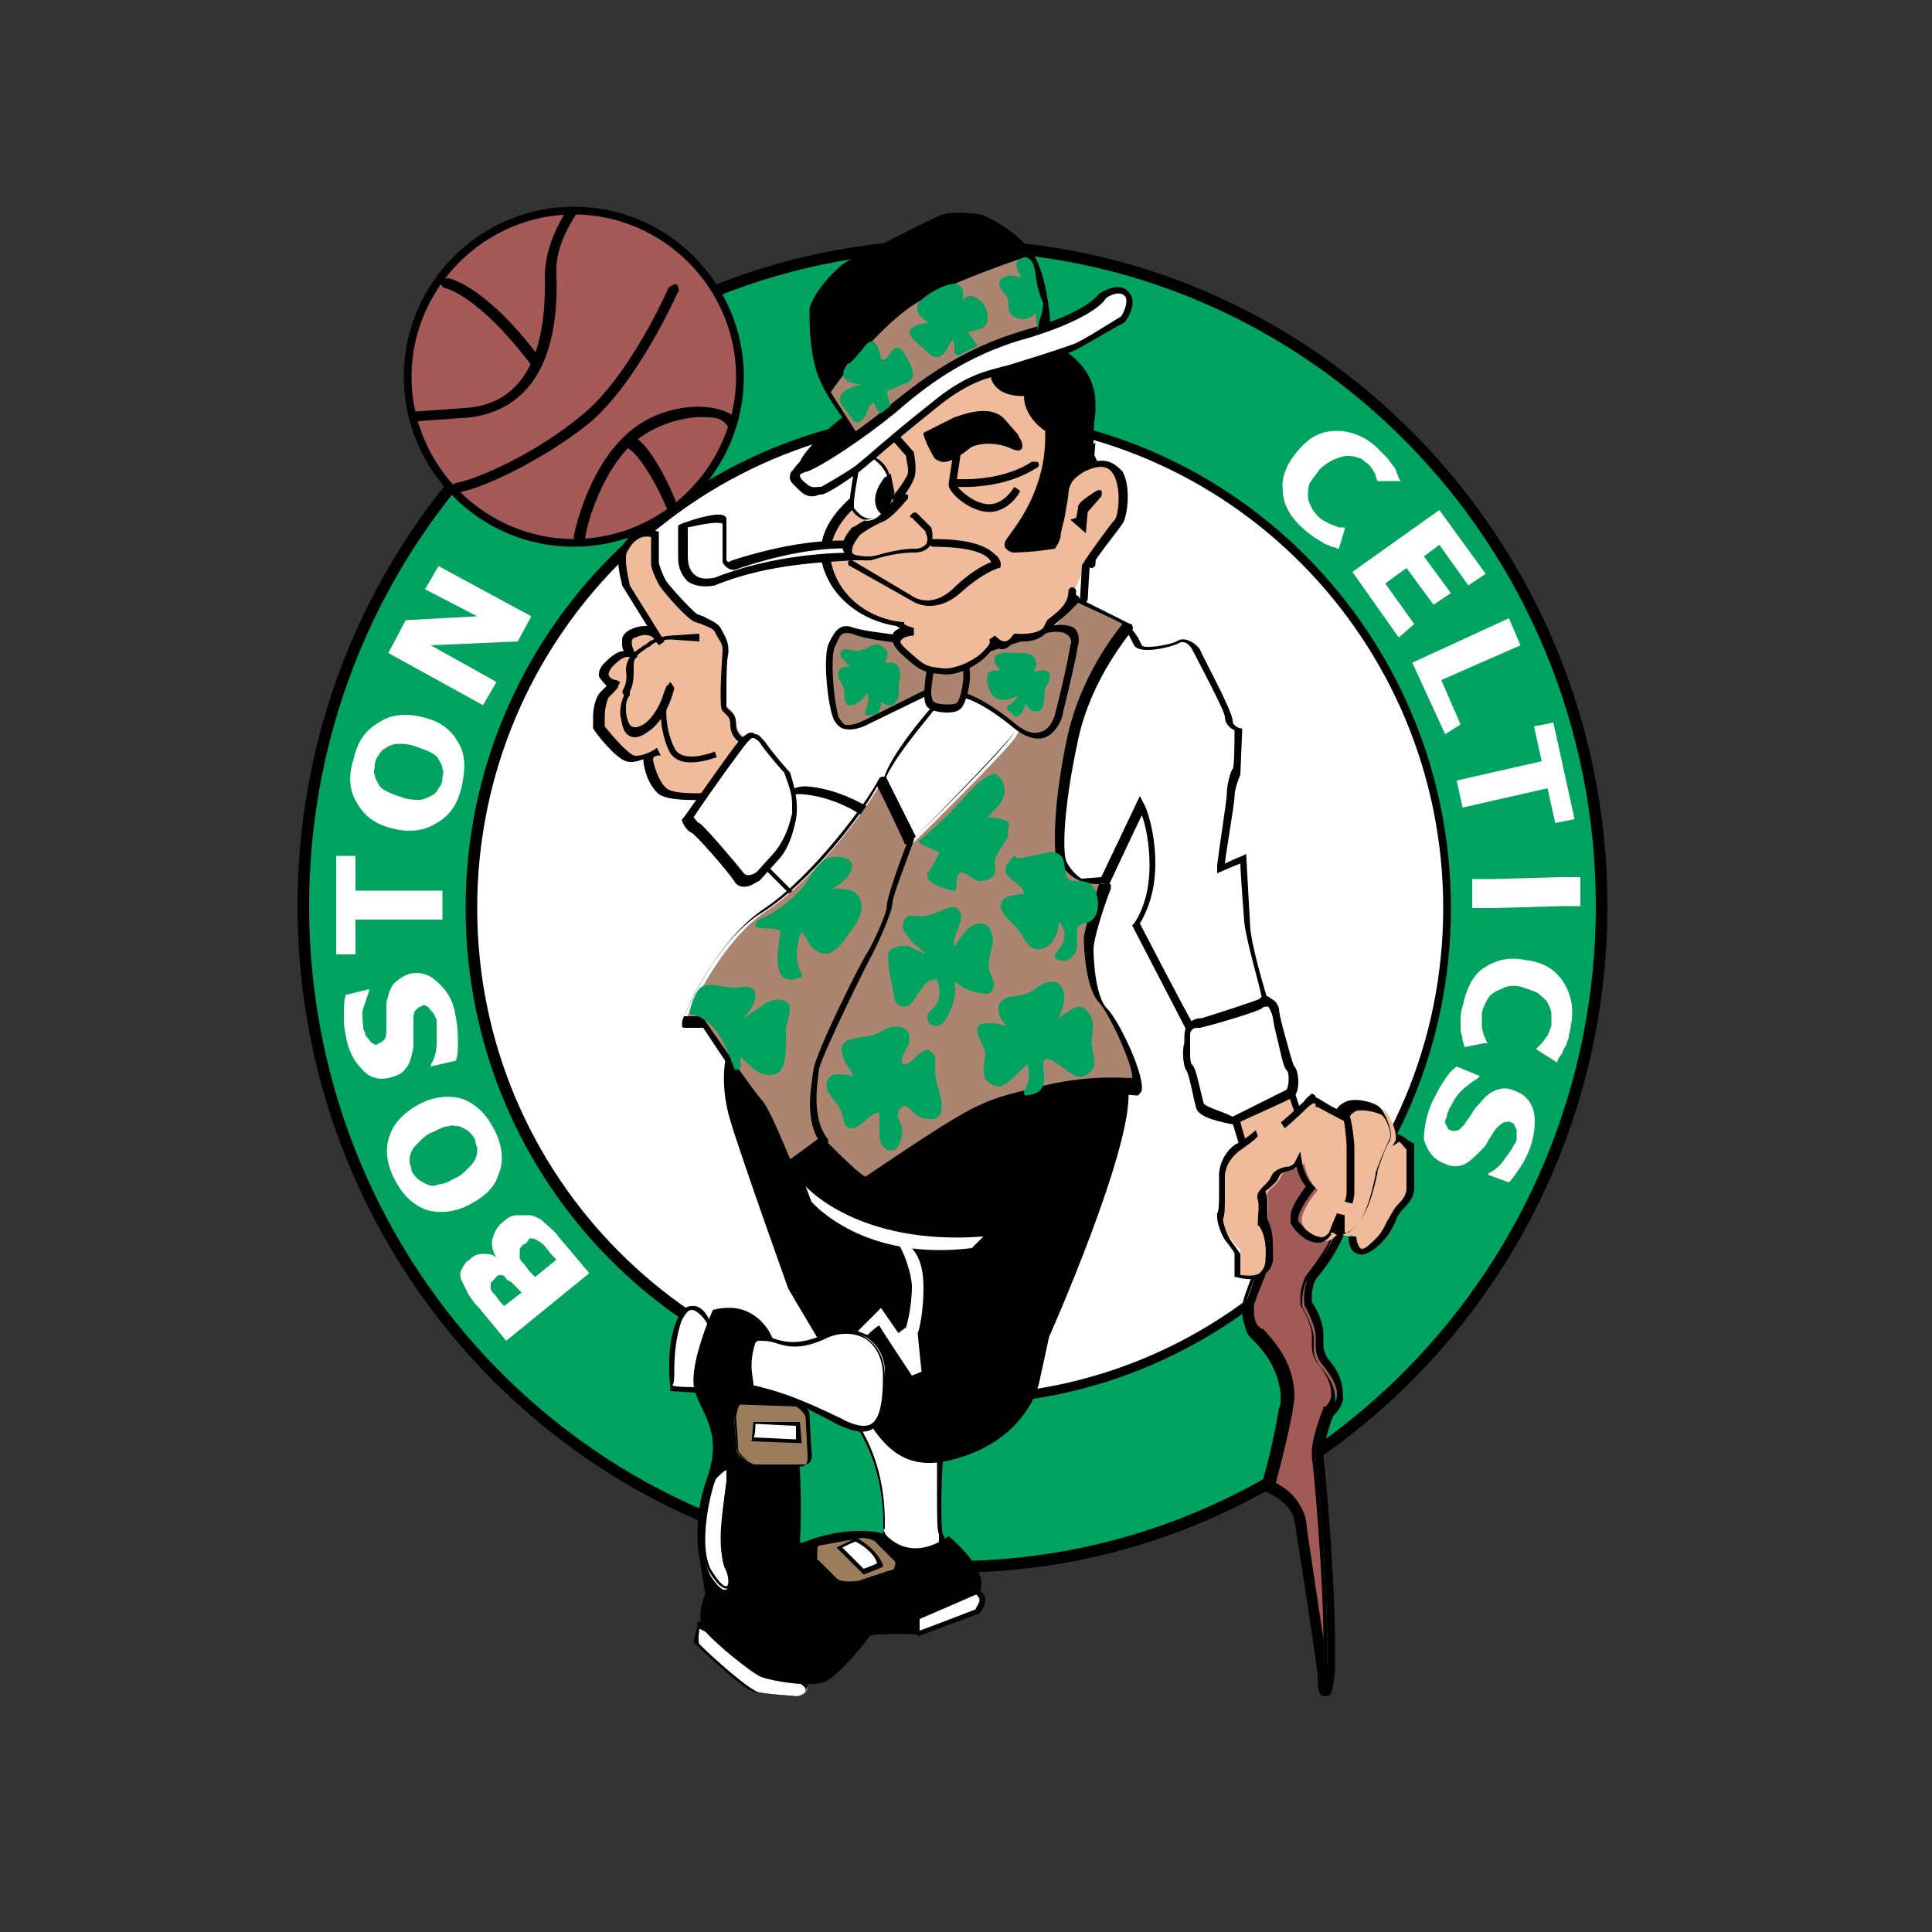 <?xml version="1.0" encoding="utf-8"?>
<!-- Generator: Adobe Illustrator 19.1.0, SVG Export Plug-In . SVG Version: 6.00 Build 0)  -->
<svg version="1.1" id="Layer_1" xmlns="http://www.w3.org/2000/svg" xmlns:xlink="http://www.w3.org/1999/xlink" x="0px" y="0px"
	 viewBox="0 0 100 100" style="enable-background:new 0 0 100 100;" xml:space="preserve">
<rect x="0" y="0" width="100" height="100" fill="#333333" stroke="none"/>
<style type="text/css">
	.st0{fill:#00A35F;}
	.st1{fill:#FFFFFF;}
	.st2{fill:#9B7C5B;}
	.st3{fill:#A25A57;}
	.st4{fill:#EFBB9B;}
	.st5{fill:#A55A58;}
	.st6{fill:#AB856F;}
</style>
<g>
	<ellipse class="st0" cx="49.3" cy="46.9" rx="33.6" ry="34.2"/>
	<path d="M15.4,46.9c0,19,15.2,34.5,33.9,34.5c18.7,0,33.9-15.5,33.9-34.5c0-19-15.2-34.5-33.9-34.5C30.6,12.4,15.4,27.9,15.4,46.9z
		 M16,46.9C16,28.2,30.9,13,49.3,13c18.4,0,33.3,15.2,33.3,33.9s-15,33.9-33.3,33.9C30.9,80.8,16,65.6,16,46.9z"/>
	<ellipse class="st1" cx="49.7" cy="47" rx="25.2" ry="25.4"/>
	<path d="M24.1,47c0,14.2,11.4,25.7,25.5,25.7c14.1,0,25.5-11.5,25.5-25.7c0-14.2-11.4-25.7-25.5-25.7C35.6,21.3,24.1,32.8,24.1,47z
		 M24.7,47c0-13.9,11.2-25.2,25-25.2c13.8,0,25,11.3,25,25.2c0,13.9-11.2,25.2-25,25.2C35.9,72.1,24.7,60.9,24.7,47z"/>
	<g>
		<path class="st1" d="M26.1,63.2c0.2-0.2,0.4-0.3,0.7-0.3c0.2,0,0.5,0,0.7,0c0.3,0.1,0.5,0.2,0.7,0.4c0.2,0.2,0.5,0.4,0.7,0.7
			l1.6,1.9l-4.3,3.5l-1.4-1.7c-0.3-0.3-0.5-0.6-0.6-0.8c-0.1-0.2-0.2-0.4-0.3-0.6c-0.1-0.2-0.1-0.5,0-0.6c0.1-0.2,0.2-0.4,0.4-0.5
			c0.2-0.2,0.4-0.3,0.7-0.3c0.3,0,0.5,0,0.7,0.2l0,0c-0.2-0.3-0.3-0.7-0.2-1C25.6,63.7,25.8,63.4,26.1,63.2z M25.6,66.2
			c-0.1,0.1-0.1,0.1-0.2,0.2c0,0.1,0,0.2,0,0.3c0,0.1,0.1,0.2,0.2,0.3c0.1,0.1,0.2,0.3,0.4,0.5l0.1,0.1l0.9-0.7l-0.1-0.1
			c-0.2-0.2-0.3-0.3-0.4-0.4c-0.1-0.1-0.2-0.1-0.3-0.2C26.1,66,26,66,25.9,66C25.7,66,25.7,66.1,25.6,66.2z M27.1,64.4
			c-0.1,0.1-0.2,0.2-0.2,0.3c0,0.1,0,0.3,0,0.4c0,0.1,0.1,0.2,0.2,0.3c0.1,0.1,0.2,0.3,0.4,0.5l0.2,0.2l1.1-0.9l-0.1-0.1
			c-0.3-0.3-0.4-0.5-0.5-0.6c-0.1-0.1-0.2-0.2-0.4-0.3c-0.1-0.1-0.3-0.1-0.4-0.1C27.3,64.3,27.2,64.4,27.1,64.4z"/>
		<path class="st1" d="M21.8,57.1c0.8-0.4,1.6-0.4,2.2-0.2c0.7,0.3,1.2,0.8,1.6,1.6c0.4,0.8,0.5,1.6,0.2,2.3
			c-0.2,0.7-0.8,1.2-1.6,1.6c-0.8,0.4-1.6,0.4-2.2,0.2c-0.7-0.3-1.2-0.8-1.6-1.6c-0.4-0.8-0.5-1.6-0.2-2.3
			C20.4,58.1,21,57.5,21.8,57.1z M22.4,58.6c-0.3,0.1-0.5,0.3-0.7,0.5c-0.2,0.2-0.3,0.3-0.4,0.5c-0.1,0.2-0.1,0.4-0.1,0.5
			c0,0.2,0.1,0.3,0.1,0.5c0.1,0.2,0.2,0.3,0.3,0.4c0.1,0.1,0.3,0.2,0.5,0.3c0.2,0.1,0.4,0.1,0.6,0c0.2,0,0.5-0.1,0.8-0.3
			c0.3-0.1,0.5-0.3,0.7-0.5c0.2-0.2,0.3-0.3,0.4-0.5c0.1-0.2,0.1-0.4,0.1-0.5c0-0.2-0.1-0.3-0.1-0.5c-0.1-0.2-0.2-0.3-0.3-0.4
			c-0.1-0.1-0.3-0.2-0.5-0.3c-0.2,0-0.4-0.1-0.6,0C23,58.3,22.8,58.4,22.4,58.6z"/>
		<path class="st1" d="M23.6,52.7c0.1,0.5,0.1,0.9,0.1,1.2c0,0.4,0,0.7-0.1,1l-1.3,0.3l0-0.1c0.2-0.3,0.3-0.7,0.3-1.1
			c0-0.4,0-0.8,0-1.1c0-0.1,0-0.2-0.1-0.3c0-0.1-0.1-0.2-0.2-0.3c-0.1-0.1-0.1-0.2-0.2-0.2c-0.1-0.1-0.2-0.1-0.3,0
			c-0.1,0-0.2,0.1-0.3,0.2c-0.1,0.1-0.1,0.3-0.1,0.5c0,0.2,0,0.4,0,0.7c0,0.2,0,0.5,0,0.7c-0.1,0.5-0.2,0.9-0.4,1.1
			c-0.2,0.3-0.5,0.4-0.9,0.5c-0.5,0.1-1,0-1.4-0.5c-0.4-0.4-0.7-1-0.8-1.7c-0.1-0.4-0.1-0.7-0.1-1.1c0-0.4,0-0.7,0.1-1l1.2-0.3
			l0,0.1c-0.1,0.3-0.2,0.6-0.3,0.9c-0.1,0.3,0,0.7,0,1c0,0.1,0.1,0.2,0.1,0.3c0,0.1,0.1,0.2,0.2,0.3c0.1,0.1,0.1,0.2,0.2,0.2
			c0.1,0.1,0.2,0.1,0.3,0c0.1,0,0.2-0.1,0.3-0.2c0.1-0.1,0.1-0.4,0.1-0.7c0-0.2,0-0.4,0-0.6c0-0.2,0-0.4,0-0.6
			c0.1-0.4,0.2-0.8,0.4-1c0.2-0.2,0.5-0.4,0.8-0.5c0.5-0.1,1,0,1.4,0.4C23.2,51.3,23.5,51.9,23.6,52.7z"/>
		<path class="st1" d="M22.9,47.6l-4.5,0l0,1.8l-1,0l0-5.1l1,0l0,1.8l4.5,0L22.9,47.6z"/>
		<path class="st1" d="M21.8,37.1c0.9,0.2,1.5,0.6,1.9,1.3c0.4,0.6,0.4,1.4,0.2,2.3c-0.2,0.9-0.6,1.5-1.3,1.9
			c-0.6,0.4-1.4,0.5-2.2,0.3c-0.9-0.2-1.5-0.6-1.9-1.3c-0.4-0.6-0.5-1.4-0.2-2.3c0.2-0.9,0.6-1.5,1.3-1.9
			C20.2,37,20.9,36.9,21.8,37.1z M21.4,38.6c-0.3-0.1-0.6-0.1-0.8-0.1c-0.2,0-0.5,0.1-0.6,0.2c-0.2,0.1-0.3,0.2-0.4,0.4
			c-0.1,0.1-0.2,0.3-0.2,0.5c0,0.2-0.1,0.4,0,0.5c0,0.2,0.1,0.3,0.2,0.5c0.1,0.2,0.3,0.3,0.5,0.4c0.2,0.1,0.5,0.2,0.8,0.3
			c0.3,0.1,0.6,0.1,0.8,0.1c0.2,0,0.4-0.1,0.6-0.2c0.2-0.1,0.3-0.2,0.4-0.4c0.1-0.1,0.2-0.3,0.2-0.5c0-0.2,0.1-0.4,0-0.5
			c0-0.2-0.1-0.3-0.2-0.5c-0.1-0.2-0.3-0.3-0.5-0.4C22,38.8,21.7,38.7,21.4,38.6z"/>
		<path class="st1" d="M27.5,31.9l-0.7,1.3l-4.5,0.2l3.4,1.9L25,36.5l-4.9-2.7l0.9-1.7l3.7-0.2L22,30.5l0.7-1.2L27.5,31.9z"/>
	</g>
	<g>
		<path class="st1" d="M71.3,24.9C71.3,24.7,71.4,24.9,71.3,24.9c-0.1-0.2-0.1-0.4-0.2-0.5c-0.1-0.2-0.2-0.3-0.3-0.4
			c-0.2-0.1-0.3-0.3-0.5-0.3c-0.2-0.1-0.4-0.1-0.6-0.1c-0.2,0-0.4,0.1-0.7,0.2c-0.2,0.1-0.5,0.3-0.7,0.5c-0.2,0.3-0.4,0.5-0.5,0.7
			c-0.1,0.2-0.1,0.5-0.1,0.7c0,0.2,0.1,0.4,0.2,0.6c0.1,0.2,0.2,0.3,0.4,0.5c0.1,0.1,0.3,0.2,0.5,0.3c0.2,0.1,0.3,0.1,0.5,0.2
			c0.2,0,0.1,0,0.2,0c0.1,0,0,0,0.1,0v0.1l-0.3,1c-0.1,0-0.2-0.1-0.4-0.1c-0.1-0.1-0.3-0.1-0.4-0.2c-0.2-0.1-0.3-0.2-0.5-0.3
			c-0.1-0.1-0.3-0.2-0.5-0.4c-0.7-0.6-1.1-1.3-1.1-2c-0.1-0.7,0.2-1.4,0.8-2.1c0.6-0.7,1.2-1,2-1c0.7,0,1.5,0.3,2.1,0.9
			c0.2,0.2,0.3,0.3,0.5,0.5c0.1,0.1,0.2,0.3,0.3,0.4c0.1,0.1,0.2,0.3,0.2,0.4c0.1,0.2,0.1,0.3,0.2,0.4"/>
		<path class="st1" d="M70,29.6l4.5-3.2l2.4,3.3L76,30.3l-1.5-2.1l-0.8,0.6l1.4,1.9l-0.9,0.6l-1.4-1.9l-1.1,0.8l1.5,2.1L72.4,33
			L70,29.6z"/>
		<path class="st1" d="M74.8,38l-1.7-3.7l5-2.3l0.6,1.4l-4.1,1.8l1,2.3L74.8,38z"/>
		<path class="st1" d="M75.4,40.4l4.4-1l-0.4-1.8l1-0.2l1.1,5l-1,0.2l-0.4-1.8l-4.4,1L75.4,40.4z"/>
		<path class="st1" d="M76.2,47l0-1.5l1,0l0,0l3.6-0.1l0,0l1,0l0,1.5l-1,0l0.1,0l-3.6,0.1l-0.1,0L76.2,47z"/>
		<path class="st1" d="M79.5,54.3c0.1-0.1,0.2-0.2,0.3-0.3c0.1-0.1,0.2-0.3,0.3-0.4c0.1-0.2,0.1-0.3,0.2-0.5c0-0.2,0-0.4,0-0.6
			c0-0.2-0.1-0.4-0.2-0.6c-0.1-0.2-0.3-0.3-0.5-0.5c-0.2-0.1-0.5-0.2-0.8-0.3c-0.3-0.1-0.6-0.1-0.9,0c-0.2,0.1-0.5,0.2-0.6,0.3
			c-0.2,0.1-0.3,0.3-0.4,0.5c-0.1,0.2-0.2,0.4-0.2,0.6c0,0.2,0,0.4,0,0.6c0,0.2,0.1,0.4,0.1,0.5c0.1,0.1,0.1,0.3,0.2,0.4l-0.1,0
			l-0.1,0l-1,0.2c0-0.1-0.1-0.3-0.1-0.4c0-0.2-0.1-0.3-0.1-0.5c0-0.2,0-0.4,0-0.5c0-0.2,0-0.4,0.1-0.7c0.2-0.9,0.5-1.6,1.1-2
			c0.6-0.4,1.3-0.6,2.2-0.4c0.9,0.1,1.5,0.5,1.9,1.1c0.4,0.6,0.6,1.4,0.4,2.3c0,0.2-0.1,0.4-0.1,0.6c-0.1,0.2-0.1,0.4-0.2,0.5
			c-0.1,0.1-0.1,0.3-0.2,0.4c-0.1,0.1-0.2,0.3-0.2,0.4"/>
		<path class="st1" d="M74.1,57.1c0.2-0.4,0.4-0.8,0.6-1.1c0.2-0.3,0.4-0.6,0.7-0.8l1.2,0.5l-0.1,0.1c-0.3,0.2-0.6,0.4-0.9,0.7
			c-0.3,0.3-0.4,0.6-0.6,0.9c0,0.1-0.1,0.2-0.1,0.3c0,0.1-0.1,0.3-0.1,0.3c0,0.1,0,0.2,0.1,0.3c0,0.1,0.1,0.2,0.2,0.2
			c0.1,0.1,0.3,0,0.4,0c0.1-0.1,0.2-0.2,0.3-0.3c0.1-0.2,0.3-0.4,0.4-0.6c0.1-0.2,0.3-0.4,0.4-0.5c0.3-0.4,0.6-0.6,0.9-0.7
			c0.3-0.1,0.6-0.1,1,0.1c0.5,0.2,0.8,0.6,0.9,1.1c0.1,0.6,0,1.2-0.2,1.8c-0.1,0.3-0.3,0.7-0.5,1c-0.2,0.3-0.4,0.6-0.6,0.8L77,60.8
			l0.1-0.1c0.2-0.1,0.5-0.3,0.7-0.6c0.2-0.3,0.4-0.5,0.6-0.9c0.1-0.1,0.1-0.2,0.1-0.3c0-0.1,0-0.2,0-0.3c0-0.1,0-0.2-0.1-0.3
			c0-0.1-0.1-0.2-0.2-0.2c-0.1-0.1-0.3,0-0.4,0c-0.1,0.1-0.3,0.2-0.5,0.5c-0.1,0.2-0.2,0.3-0.3,0.5c-0.1,0.2-0.2,0.3-0.4,0.5
			c-0.3,0.3-0.6,0.6-0.9,0.7c-0.3,0.1-0.6,0.1-1-0.1c-0.5-0.2-0.8-0.6-1-1.2C73.7,58.5,73.8,57.8,74.1,57.1z"/>
	</g>
	<path class="st1" d="M47.5,84.5l3-1.1c0,0,0.6-0.6,0-1c-0.6-0.4-3,0.9-3,0.9V84.5z"/>
	<path d="M47.5,83.3L47.5,83.3l0,1.4l3.2-1.2l0,0c0,0,0.3-0.3,0.3-0.7c0-0.2-0.1-0.3-0.3-0.5C49.9,81.9,47.7,83.1,47.5,83.3z
		 M50.5,82.5c0.1,0.1,0.2,0.2,0.2,0.3c0,0,0,0,0,0c0,0.2-0.2,0.4-0.2,0.5c0,0-2.6,1-2.9,1.1c0-0.2,0-0.9,0-1
		C48.3,83,50,82.2,50.5,82.5z"/>
	<path class="st1" d="M36.2,84.1L36,85c0,0,2.6,2.5,3.2,2.6c0.6,0.1,2.1,0.2,2.1,0.2s0.5-0.1,0.5-0.5C41.8,86.9,36.2,84.1,36.2,84.1
		z"/>
	<path d="M36.1,84.1L35.9,85l0,0c0.3,0.3,2.6,2.5,3.2,2.6c0.6,0.1,2,0.2,2.1,0.2c0.2,0,0.6-0.2,0.6-0.6c0-0.4-4-2.4-5.7-3.3L36.1,84
		L36.1,84.1z M36.2,84.3c2.6,1.3,5.4,2.8,5.5,3.1c0,0.3-0.4,0.4-0.4,0.4c0,0-1.5-0.1-2-0.2c-0.5-0.1-2.4-1.8-3.1-2.5
		C36.1,84.9,36.2,84.4,36.2,84.3z"/>
	<path class="st1" d="M45.7,79.3c0,0,0.2-2.7-1.1-5c-1.3-2.4,3.4-0.6,3.4-0.6l0.6,1.9c0,0-0.1,3.7,0.1,3.9c0.1,0.2-0.1,1.1-0.1,1.1
		l-2.3,0.1L45.7,79.3z"/>
	<path d="M44.5,73.2c-0.2,0.2-0.2,0.6,0.1,1.1c1.3,2.3,1.1,4.9,1.1,5l0,0l0.7,1.4l2.4-0.1l0-0.1c0-0.2,0.2-0.9,0-1.1
		c-0.1-0.2-0.1-2.5,0-3.8l0,0l-0.7-1.9l0,0C47.8,73.5,45.1,72.5,44.5,73.2z M45.8,78.8c0-0.9-0.1-2.8-1.1-4.6
		c-0.1-0.3-0.2-0.5-0.2-0.6c0-0.1,0-0.2,0.1-0.3c0.4-0.5,2.5,0.1,3.3,0.4c0,0.1,0.6,1.8,0.6,1.8c0,0.5,0,1.2,0,1.8c0,1,0,2,0.1,2.1
		c0,0,0,0.1,0,0.2c0,0.2,0,0.5-0.1,0.7c-0.1,0-2.1,0.1-2.2,0.1c0-0.1-0.6-1.2-0.6-1.3C45.8,79.3,45.8,79.1,45.8,78.8z"/>
	<path class="st1" d="M34.8,71.8l1.4,0.1l0.6-3.4c0,0-0.9-1.7-1.5-0.2C34.6,69.6,34.8,71.8,34.8,71.8z"/>
	<path d="M35.8,67.6c-0.3,0-0.5,0.2-0.7,0.6c-0.7,1.4-0.4,3.6-0.4,3.7l0,0.1l1.5,0.1l0.6-3.5l0,0C36.8,68.4,36.4,67.5,35.8,67.6z
		 M34.9,70.9c0-0.8,0.1-1.8,0.4-2.6c0.2-0.3,0.3-0.5,0.5-0.5c0.3,0,0.7,0.5,0.8,0.7c0,0.1-0.5,3.2-0.6,3.3c-0.1,0-1.1,0-1.2-0.1
		C34.9,71.6,34.9,71.3,34.9,70.9z"/>
	<path d="M37.6,54.6c0,0-0.4,1.4,0.2,3.4c0.6,2,3,8.7,3,8.7s3.4,5.8,4.5,7.4c1.1,1.5,2.4,2.1,4.8,1.2c2.5-0.9,3.5-2.8,3.7-3.8
		c0.2-0.9,0.5-2.3,0.5-2.3s4.4-9.9,4.1-12.8C58.3,53.3,37.6,54.6,37.6,54.6z"/>
	<path d="M36.9,67.8c0,0-1.4,3.1-0.9,4.3c0.4,1.2,1.4,2.1,0.6,4.4c-0.8,2.2-0.4,4.1-0.4,4.1l0.3,1.9c0,0-0.5,1.2-0.1,1.8
		c0.4,0.6,2.5,2.3,3,2.5c0.5,0.2,2.7,0.6,3.4,0.2c0.7-0.4,2.1-2.1,2.2-2.3c0.1-0.2,2.6-0.1,2.6-0.1v-0.8l3-1.3c0,0,1-0.8-1.5-3
		c0,0-1.8,1.5-3.3-0.1c0,0-1.7-0.6-4.4,0.5c0,0,0.5-7.2-1.6-11c0,0-0.4-0.7-1.1-1C37.9,67.5,36.9,67.8,36.9,67.8z"/>
	<path class="st2" d="M38.5,72.5l2.8,0.1c0,0,0.6,0.4,0.6,0.6c0,0.3,0.1,1.9,0.1,1.9s0.1,0.7-0.4,0.7c-0.4,0-2.6,0-2.6,0
		s-0.9-0.4-0.9-0.8c0-0.5-0.1-1.6-0.1-1.6S38.2,72.5,38.5,72.5z"/>
	<path d="M38.3,72.5c-0.2,0.2-0.3,0.8-0.3,0.8c0,0,0.1,1.1,0.1,1.6c0,0.5,0.9,0.9,0.9,0.9l0,0h2.6c0.1,0,0.2,0,0.3-0.1
		c0.2-0.2,0.1-0.6,0.1-0.6c0,0-0.1-1.9-0.1-1.9c0-0.3-0.6-0.7-0.6-0.7l0,0l-2.9-0.1l0,0C38.5,72.5,38.4,72.5,38.3,72.5z M38.2,75
		c0-0.5-0.1-1.6-0.1-1.6c0-0.2,0.1-0.6,0.2-0.7c0,0,0.1,0,0.1,0l0,0c0,0,2.8,0.1,2.8,0.1c0.2,0.1,0.5,0.4,0.5,0.6l0.1,1.9
		c0,0,0,0,0,0.1c0,0.1,0,0.3-0.1,0.4c0,0-0.1,0.1-0.2,0.1c0,0-2.6,0-2.6,0C38.8,75.6,38.2,75.3,38.2,75z"/>
	<path class="st2" d="M42.4,79.9l2.2-0.4c0,0,0.6,0,0.9,0.3c0.3,0.3,0.9,0.9,0.9,0.9s0.3,0.4-0.3,0.6c-0.6,0.2-1.5,0.5-1.5,0.5
		s-1,0.2-1.3-0.1c-0.3-0.3-1.1-1.1-1.1-1.1S42.2,79.9,42.4,79.9z"/>
	<path d="M42.4,79.8L42.4,79.8L42.4,79.8l-0.1,0.1c-0.2,0.2-0.1,0.7-0.1,0.7l0,0l1.1,1.1c0.3,0.3,1.3,0.1,1.4,0.1
		c0,0,1.5-0.5,1.5-0.5c0.2-0.1,0.4-0.2,0.4-0.3c0.1-0.2-0.1-0.4-0.1-0.4c0,0-0.9-1-0.9-1c-0.3-0.3-0.9-0.3-0.9-0.3L42.4,79.8z
		 M42.3,80.4c0-0.2,0-0.4,0.1-0.4l0,0l0,0l2.2-0.4c0,0,0.6,0,0.8,0.3l0.9,0.9c0,0,0.1,0.1,0,0.3c0,0.1-0.1,0.2-0.3,0.2l-1.5,0.5
		c-0.3,0.1-1,0.2-1.2,0c0,0-1-1.1-1-1.1C42.3,80.5,42.3,80.4,42.3,80.4z"/>
	<path class="st1" d="M38.9,71.8c0,0-0.4-2.4,0.5-2.5c0.8-0.1,1.5,0.8,3.3-0.1c1.8-0.8,3.2,0.4,3.1,2c-0.1,1.7-0.1,3.6-2.4,2.3
		C41,72.2,40.2,72.1,38.9,71.8z"/>
	<path d="M42.6,69.1c-1.2,0.5-1.9,0.4-2.5,0.2c-0.3-0.1-0.5-0.2-0.8-0.1c-0.1,0-0.3,0.1-0.4,0.2c-0.5,0.6-0.2,2.3-0.2,2.4l0,0.1
		l0.1,0c1.3,0.3,2.1,0.5,4.5,1.8c0.8,0.4,1.4,0.5,1.8,0.3c0.7-0.4,0.7-1.5,0.7-2.6l0-0.1c0-0.9-0.3-1.6-0.9-2
		C44.3,68.8,43.5,68.8,42.6,69.1z M42.7,69.3c0.8-0.4,1.6-0.3,2.1,0c0.6,0.4,0.9,1.1,0.9,1.9l0,0.1c0,1-0.1,2.1-0.6,2.4
		c-0.3,0.2-0.9,0.1-1.6-0.3C41,72.2,40.2,72,39,71.7c0-0.2-0.1-0.6-0.1-1c0-0.5,0.1-0.9,0.2-1.2c0.1-0.1,0.1-0.1,0.2-0.1
		c0.2,0,0.5,0,0.8,0.1C40.7,69.7,41.4,69.9,42.7,69.3z"/>
	<polygon class="st1" points="39.1,73.6 38.9,74.5 41.4,74.6 41.3,73.7 	"/>
	<path d="M39,73.6l-0.1,1l2.6,0.1l-0.1-1.1L39,73.6L39,73.6z M39.1,73.7c0.2,0,1.9,0.1,2.1,0.1c0,0.1,0,0.6,0,0.7
		c-0.2,0-2-0.1-2.2-0.1C39.1,74.3,39.1,73.8,39.1,73.7z"/>
	<path class="st1" d="M43.4,80.1l0.9-0.4c0,0,1,0.5,1.2,1.3l-0.9,0.4L43.4,80.1z"/>
	<path d="M44.3,79.6l-1,0.5l1.4,1.4l1-0.4l0-0.1C45.4,80.2,44.4,79.6,44.3,79.6L44.3,79.6L44.3,79.6z M44.3,79.8
		c0.2,0.1,0.9,0.5,1.1,1.1c-0.1,0.1-0.7,0.3-0.7,0.3c-0.1-0.1-1-1-1.1-1.1C43.8,80,44.2,79.8,44.3,79.8z"/>
	<path class="st1" d="M37,76.5c0,0,0.8-1.2,0.6,0.2c-0.2,1.4-0.4,3.7-0.1,4.4c0.4,0.7,0.3,2-0.7,0.5C35.9,80,37,76.5,37,76.5z"/>
	<path d="M37,76.4L37,76.4L37,76.4c-0.1,0.2-1.2,3.6-0.2,5.1c0.4,0.6,0.7,0.8,0.9,0.7c0.3-0.2,0.2-0.9,0-1.3
		c-0.3-0.6-0.2-2.9,0.1-4.3c0.1-0.5,0.1-0.7-0.1-0.8C37.4,75.8,37.1,76.2,37,76.4z M37.6,76.1c0,0,0,0,0,0.2c0,0.1,0,0.2,0,0.4
		c-0.1,0.8-0.3,2-0.3,2.9c0,0.7,0.1,1.2,0.2,1.5c0.1,0.2,0.2,0.5,0.2,0.7c0,0.1,0,0.3-0.1,0.3c0,0-0.2,0.1-0.7-0.7
		c-0.3-0.4-0.4-1.1-0.4-1.7c0-1.5,0.5-3.2,0.6-3.2C37.3,76.3,37.5,76.1,37.6,76.1z"/>
	<path class="st1" d="M45.6,67.7l-1.2,1.2l0.5,0.2c0,0,0.3-0.3,0.6-0.5c0.3,0.5,1.7,2.6,1.7,2.6l0.5-0.2c0,0-0.2-1.9-0.2-2
		c0.1-0.2,0.3-1.2,0.3-2.3c0-0.8-0.1-1.5-0.6-2.1l-0.7-0.2c0.3,0.4,0.7,1.6,0.7,2.2c0,1.1-0.3,2.1-0.3,2.1l-0.4,0.3"/>
	<path class="st1" d="M42,62.2c0.1,0.1,2.7,3.1,8.3,2.4l0.6-0.6c-6.5,0.5-9.2-2.6-9.2-2.6L42,62.2z"/>
	<path class="st3" d="M65.1,65.9c0,0-0.6,1.6-0.6,1.7c0,0.2-0.1,0.9,0.3,1.2c0.3,0.3,2,1.7,1.6,4.1c-0.4,2.4-0.9,3.9-0.9,3.9
		s1.4,0.5,1.7,1.7c0.2,1.2,1.2,8,1.2,8s0.1,2.1,0.3-0.3c0.2-2.5-0.5-10.2-0.6-10.9c-0.1-0.7,0.6-2.4,0.6-2.4s1.2-0.7-0.2-2.5
		c0,0-0.5-0.5-0.3-1.2c0.2-0.6-0.3-1.6-0.5-1.8c-0.2-0.3,0-1.2,0.2-1.5c0.2-0.3,1.6-2,1.4-2.9c-0.1-1-0.9-4.6-0.9-4.6l-3.5,2
		L65.1,65.9z"/>
	<path d="M68.4,58.5l-3.6,2.1c0,0,0.2,5.3,0.2,5.4c-0.2,0.6-0.6,1.6-0.6,1.8l0,0.1c0,0,0,0.1,0,0.2c0,0.3,0,0.8,0.3,1.1l0.1,0.1
		c0.4,0.4,1.5,1.5,1.5,3.2c0,0.2,0,0.5-0.1,0.7c-0.4,2.4-0.9,3.9-0.9,3.9L65.3,77l0.2,0.1c0,0,1.3,0.5,1.6,1.6
		c0.2,1.2,1.2,7.8,1.2,8c0,0.9,0.1,1,0.3,1c0.2,0,0.3-0.1,0.4-1.4c0-0.4,0-0.8,0-1.3c0-3.2-0.5-9-0.6-9.6c0,0,0-0.1,0-0.1
		c0-0.6,0.4-1.6,0.6-2.1c0.1-0.1,0.4-0.3,0.5-0.8c0-0.1,0-0.2,0-0.3c0-0.5-0.2-1.1-0.7-1.7c0,0-0.3-0.3-0.3-0.8c0-0.1,0-0.2,0-0.2
		c0-0.1,0-0.2,0-0.3c0-0.6-0.3-1.3-0.6-1.7c0-0.1,0-0.1,0-0.3c0-0.3,0.1-0.8,0.3-1c0.5-0.6,1.5-2,1.5-2.9c0,0,0-0.1,0-0.1
		c-0.1-1-0.8-4.4-0.9-4.6l-0.1-0.2L68.4,58.5z M68.4,58.9c0.2,0.8,0.7,3.5,0.8,4.3c0,0,0,0.1,0,0.1c0,0.9-1.1,2.3-1.4,2.7
		c-0.2,0.2-0.3,0.8-0.3,1.2c0,0.2,0,0.4,0.1,0.5c0.3,0.6,0.5,1.1,0.5,1.5c0,0.1,0,0.2,0,0.2c0,0.1,0,0.2,0,0.3c0,0.6,0.4,1,0.4,1
		c0.4,0.5,0.7,1,0.7,1.4c0,0.1,0,0.1,0,0.2c-0.1,0.4-0.4,0.6-0.4,0.6l-0.1,0l0,0.1c-0.1,0.2-0.6,1.5-0.6,2.3c0,0.1,0,0.1,0,0.2
		c0.1,0.6,0.6,6.3,0.6,9.5c0,0.5,0,0.9,0,1.2c-0.2-1.5-1-6.5-1.1-7.5c-0.2-1.1-1.2-1.6-1.6-1.8c0.1-0.4,0.5-1.8,0.9-3.8
		c0-0.3,0.1-0.5,0.1-0.8c0-1.9-1.2-3-1.6-3.5L65,68.7c-0.2-0.2-0.2-0.6-0.2-0.9c0-0.1,0-0.1,0-0.1l0-0.1c0-0.1,0.3-0.9,0.6-1.7l0,0
		c0,0-0.2-5-0.2-5.2C65.3,60.6,68,59.1,68.4,58.9z"/>
	<path d="M68.6,58.2l-0.2,0.1l0,0l-3.7,2.1c0,0,0.2,5.4,0.2,5.4c-0.4,1-0.6,1.6-0.6,1.8l0,0.2c0,0.5,0.1,0.9,0.4,1.2l0.1,0.1
		c0.4,0.4,1.5,1.4,1.5,3.1c0,0.2,0,0.5-0.1,0.7c-0.4,2.4-0.9,3.9-0.9,3.9l-0.1,0.3l0.3,0.1c0,0,1.3,0.5,1.5,1.5
		c0.2,1.2,1.2,7.7,1.2,8c0,0.9,0.1,1.1,0.4,1.1c0.3,0,0.4-0.2,0.5-1.4c0-0.3,0-0.8,0-1.4c0-3.2-0.5-9-0.6-9.6l0-0.1
		c0-0.5,0.3-1.5,0.5-2c0.1-0.1,0.4-0.4,0.5-0.8l0-0.3c0-0.5-0.3-1.1-0.8-1.7c0,0-0.3-0.3-0.3-0.7l0-0.2c0-0.1,0-0.2,0-0.4
		c0-0.6-0.3-1.3-0.6-1.7c0,0,0-0.1,0-0.2c0-0.3,0.1-0.8,0.2-1c0.5-0.6,1.5-2,1.5-3l0-0.2c-0.1-1-0.9-4.5-0.9-4.6l-0.1-0.4L68.6,58.2
		z M68.4,58.5c0,0,0.1,0,0.1-0.1c0,0.1,0,0.1,0,0.1c0,0,0.8,3.6,0.9,4.6l0,0.1c0,0.9-1,2.3-1.5,2.9c-0.2,0.2-0.3,0.7-0.3,1.1
		c0,0.1,0,0.2,0.1,0.3c0.2,0.4,0.6,1,0.6,1.6c0,0.1,0,0.2,0,0.3l0,0.3c0,0.4,0.3,0.8,0.3,0.8c0.5,0.6,0.7,1.1,0.7,1.6l0,0.2
		c-0.1,0.4-0.3,0.6-0.4,0.7l0,0l0,0c-0.2,0.5-0.6,1.5-0.6,2.1l0,0.2c0.1,0.6,0.6,6.4,0.6,9.6c0,0.6,0,1,0,1.3
		c-0.1,1.2-0.2,1.3-0.3,1.3c-0.1,0-0.2,0-0.2-0.9c0-0.3-1-6.8-1.2-8c-0.2-1.1-1.6-1.7-1.6-1.7c0,0,0,0-0.1,0c0,0,0-0.1,0-0.1
		c0,0,0.5-1.5,0.9-3.9c0-0.2,0.1-0.5,0.1-0.7c0-1.8-1.2-2.9-1.6-3.3l-0.1-0.1c-0.2-0.2-0.3-0.6-0.3-1.1l0-0.2c0,0,0-0.3,0.6-1.7l0,0
		c0,0-0.2-5.2-0.2-5.3C65,60.5,68.4,58.5,68.4,58.5z"/>
	<path d="M68.3,58.8l-3.2,1.9c0,0,0.2,5.2,0.2,5.3c0,0,0,0,0,0c-0.2,0.6-0.6,1.5-0.6,1.7l0,0.1l0,0.1c0,0.4,0.1,0.8,0.3,0.9l0.1,0.1
		c0.4,0.4,1.6,1.5,1.6,3.4c0,0.2,0,0.5-0.1,0.8c-0.3,1.9-0.7,3.3-0.9,3.8l0,0.1l0.1,0c0.4,0.2,1.4,0.7,1.6,1.7c0.2,1,0.9,6,1.1,7.5
		l0.2,0c0-0.3,0-0.7,0-1.2c0-3.2-0.5-9-0.6-9.5l0-0.2c0-0.8,0.5-2.1,0.6-2.2c0,0,0,0,0,0c0,0,0,0,0,0c0,0,0.3-0.2,0.4-0.6l0-0.2
		c0-0.4-0.2-0.9-0.7-1.5c0,0-0.4-0.4-0.4-0.9c0-0.1,0-0.2,0-0.3l0-0.3c0-0.4-0.2-0.9-0.5-1.5c-0.1-0.1-0.1-0.2-0.1-0.4
		c0-0.4,0.1-1,0.3-1.2c0.3-0.4,1.4-1.9,1.4-2.8l0-0.1c-0.1-0.8-0.6-3.5-0.8-4.3l0-0.1L68.3,58.8z M68.3,59c0.2,0.9,0.7,3.4,0.8,4.2
		l0,0.1c0,0.8-1.1,2.2-1.4,2.6c-0.2,0.2-0.4,0.8-0.4,1.3c0,0.2,0,0.4,0.1,0.5c0.3,0.5,0.5,1.1,0.5,1.4l0,0.2c0,0.1,0,0.2,0,0.4
		c0,0.6,0.4,1,0.4,1c0.4,0.5,0.6,1,0.6,1.4l0,0.2c-0.1,0.4-0.3,0.5-0.3,0.5l-0.1,0l0,0.1c-0.1,0.2-0.6,1.5-0.6,2.3l0,0.2
		c0.1,0.6,0.6,6.3,0.6,9.5c0,0.1,0,0.1,0,0.2c-0.3-2.1-0.8-5.7-1-6.6c-0.2-1-1.1-1.6-1.6-1.8c0.2-0.5,0.5-1.9,0.9-3.7
		c0-0.3,0.1-0.5,0.1-0.8c0-1.9-1.2-3.1-1.7-3.5l-0.1-0.1c-0.1-0.1-0.2-0.4-0.2-0.8l0-0.2c0-0.1,0.3-0.9,0.6-1.6l0,0
		c0,0-0.2-5.1-0.2-5.2C65.3,60.7,68.1,59.1,68.3,59z"/>
	<path class="st4" d="M70,63.9c0,0,0.1,1.4,1,0.5c1-0.9,0.8-1.4,1.4-2.1c0.6-0.6,0.4-1.1,0.4-1.6s0-1.4,0-1.4s-0.5-0.6-0.6-0.5
		L71,59.7"/>
	<path d="M72.3,58.7c-0.1,0-0.2,0-0.2,0.1l0.1,0l-1.2,0.8l0.2,0.3c0,0,1.1-0.7,1.2-0.8c0.1,0,0.2,0.2,0.4,0.4c0,0.1,0,1.4,0,1.4
		l0,0.3c0,0.1,0,0.2,0,0.3c0,0.3-0.1,0.5-0.4,0.8c-0.3,0.3-0.4,0.6-0.6,0.9c-0.2,0.4-0.3,0.7-0.9,1.2c-0.2,0.2-0.4,0.3-0.5,0.2
		c-0.1-0.1-0.2-0.4-0.2-0.6l-0.4,0c0,0.1,0,0.8,0.5,0.9c0.2,0.1,0.5,0,0.9-0.3c0.6-0.5,0.8-0.9,1-1.3c0.1-0.3,0.2-0.5,0.5-0.8
		c0.6-0.6,0.5-1,0.5-1.4l0-0.3v-1.5l0-0.1C72.8,59,72.5,58.7,72.3,58.7z"/>
	<polygon class="st4" points="63.9,57.8 64.4,59.6 67.5,58.5 66.8,56.4 	"/>
	<path d="M66.7,56.3l-3,1.5l0.6,2l3.4-1.2l-0.8-2.4L66.7,56.3z M66.7,56.7c0.1,0.3,0.5,1.4,0.6,1.7c-0.3,0.1-2.4,0.9-2.7,1
		c-0.1-0.3-0.4-1.2-0.4-1.4C64.4,57.8,66.4,56.8,66.7,56.7z"/>
	<path class="st4" d="M65.1,58.6c0,0-0.7,0.6-1,0.7c-0.3,0.2-0.7,0.6-0.8,1.3c-0.1,0.7,0,2-0.1,2.2c-0.1,0.2,0.2,1,0.5,1.3
		c0.2,0.3,0.5,0.6,0.5,0.6V66c0,0,1.6,0.5,1.7-0.9c0.1-1.4-0.3-1.9-0.3-1.9s0.1-1,0-1.3c-0.1-0.3,0.5-0.5,0.7-1
		c0.2-0.5,1-0.3,1.2-0.7c0,0,0.1,0.8,0.7,1.4c0,0-1,1.2-0.8,1.7c0.2,0.6,1.2,1.4,1.8,0.6l0.4-1l-0.1,1c0,0,0.5,0.4,1.2-0.6
		c0.6-1,0.8-2.3,0.9-2.6c0.1-0.3,0.4-1.3,0.6-1.6c0.2-0.3-0.2-1.3-0.5-1.6c-0.3-0.2-1.7-0.7-2,0.2L68.3,57c0,0-0.2-0.4-0.7,0.1
		c-0.5,0.5-1.2,1.1-1.2,1.1"/>
	<path d="M67.5,57c-0.5,0.5-1.2,1.1-1.2,1.1l0.2,0.3c0,0,0.7-0.6,1.2-1.1c0.1-0.1,0.3-0.2,0.3-0.2c0.1,0,0.1,0.1,0.1,0.1l0,0.1
		l0.1,0l1.5,0.8l0.1-0.2c0.1-0.2,0.2-0.3,0.4-0.4c0.5-0.1,1.1,0.1,1.3,0.2c0.3,0.2,0.6,1.1,0.4,1.3c-0.2,0.4-0.6,1.4-0.7,1.7l0,0.1
		c-0.1,0.4-0.3,1.6-0.8,2.4c-0.3,0.4-0.5,0.5-0.6,0.6c-0.1,0-0.1,0-0.2,0c0-0.2,0-0.9,0-0.9l-0.4-0.1c0,0-0.4,0.9-0.4,1
		c-0.2,0.2-0.3,0.3-0.6,0.2c-0.4-0.1-0.8-0.5-1-0.8c-0.1-0.3,0.4-1.1,0.8-1.6l0.1-0.1l-0.1-0.1c-0.5-0.5-0.6-1.2-0.6-1.2l-0.1-0.6
		l-0.3,0.6c-0.1,0.1-0.2,0.2-0.5,0.2c-0.3,0.1-0.6,0.2-0.7,0.5c-0.1,0.2-0.2,0.3-0.4,0.5c-0.2,0.2-0.4,0.4-0.3,0.7
		c0.1,0.2,0,0.9,0,1.2l0,0.1l0.1,0.1c0,0,0.4,0.5,0.3,1.7c0,0.3-0.1,0.5-0.3,0.7c-0.3,0.2-0.8,0.1-1,0.1c0-0.2,0-1.1,0-1.1l-0.5-0.7
		c-0.2-0.3-0.4-0.9-0.4-1.1c0,0,0,0,0,0c0.1-0.2,0.1-0.6,0.1-1.3l0-1c0.1-0.7,0.5-1,0.7-1.2c0.3-0.2,1-0.7,1-0.8L65,58.5
		c0,0-0.7,0.6-1,0.7c-0.2,0.1-0.8,0.6-0.9,1.5l0,1c0,0.4,0,1-0.1,1.1c0,0.1,0,0.1,0,0.2c0,0.4,0.3,1.1,0.5,1.3c0,0,0.4,0.5,0.4,0.6
		c0,0.1,0,1.2,0,1.2l0.1,0c0,0,0.9,0.3,1.4-0.1c0.3-0.2,0.5-0.5,0.5-0.9c0-0.2,0-0.3,0-0.5c0-0.9-0.2-1.3-0.3-1.5c0-0.1,0-0.5,0-0.8
		c0-0.2,0-0.4-0.1-0.6c0,0,0,0,0,0c0-0.1,0.1-0.1,0.2-0.2c0.2-0.2,0.4-0.3,0.5-0.6c0.1-0.2,0.2-0.2,0.5-0.3c0.1,0,0.3-0.1,0.4-0.2
		c0.1,0.3,0.2,0.7,0.5,1c-0.2,0.3-0.8,1-0.8,1.6c0,0.1,0,0.2,0,0.3c0.2,0.4,0.7,0.9,1.2,1c0.4,0.1,0.7-0.1,0.9-0.4l0,0
		c0,0,0,0,0-0.1c0,0,0.1,0,0.1,0c0,0,0.2,0.2,0.5,0.1c0.3-0.1,0.6-0.3,0.9-0.7c0.6-0.9,0.8-2.1,0.9-2.5l0-0.1
		c0.1-0.3,0.4-1.2,0.6-1.5c0.3-0.4-0.2-1.5-0.5-1.8c-0.2-0.2-1.1-0.5-1.7-0.3c-0.2,0.1-0.4,0.2-0.5,0.4c-0.3-0.1-1-0.6-1.1-0.6
		c0-0.1-0.1-0.2-0.3-0.2C68,56.6,67.7,56.7,67.5,57z"/>
	<path d="M69.5,57.8c0.1,0.2,0.2,1.3,0.2,1.5v2.4c0,0.3-0.1,0.5-0.1,0.5l0.4,0.1c0,0,0.1-0.3,0.1-0.6v-2.4c0-0.1-0.1-1.3-0.3-1.7
		L69.5,57.8z"/>
	<path class="st4" d="M37,41.2c0,0-2.1,0.2-2.6-0.2c-0.5-0.4-0.8-1.6-0.7-1.8c0.1-0.2,0.4-0.4,0.4-0.4s-0.9,0.6-1.4,0.4
		c-0.5-0.2-1.6-1.7-1.6-1.7s-0.2-1.3,0.3-1.7s0.5-0.5,0.5-0.5s-1-0.3-0.3-1c0.7-0.7,1.1-0.6,1.3-0.3c0,0-0.7-1,0-1.3
		c0.7-0.4,1.1,0,1.1,0l0.3,0.4l-1.8-3c0,0-0.5-1.3-0.1-1.8c0,0,0.5-1.1,1.5-0.8c0,0,0,1.3,0,1.4c0,0.1,0.3,0.8,0.5,1.1
		c0.2,0.3,1.4,1.6,1.7,1.8c0.3,0.1,0.9,0.3,1.1,0.6c0.2,0.3,0.5,0.6,0.4,1.1c-0.1,0.5-0.2,2.8,0,3c0.1,0.2,0.4,0.2,0.5,0.8
		c0,0.6,0.5,0.9,0.5,0.9l0.3,1.6L38,41.5L37,41.2z"/>
	<path d="M32.2,28.3C32.1,28.5,32,28.7,32,29c0,0.6,0.2,1.2,0.2,1.3l0,0c0,0,0.8,1.3,1.3,2.1c-0.2,0-0.5,0-0.9,0.2
		c-0.2,0.1-0.4,0.3-0.4,0.5c0,0.1,0,0.1,0,0.2c0,0.1,0,0.3,0.1,0.4c-0.3,0-0.6,0.2-1,0.6c-0.2,0.2-0.3,0.4-0.3,0.6c0,0,0,0.1,0,0.1
		c0.1,0.2,0.3,0.4,0.4,0.5c-0.1,0.1-0.2,0.2-0.3,0.3c-0.3,0.3-0.4,0.9-0.4,1.3c0,0.3,0,0.5,0,0.6l0,0l0,0c0.1,0.2,1.1,1.5,1.7,1.7
		c0.3,0.1,0.6,0,0.9-0.1c0,0.5,0.3,1.4,0.8,1.8c0.5,0.4,2.3,0.3,2.7,0.3c0,0,1.2,0.3,1.2,0.3l0.9-1.8l-0.3-1.7l-0.1,0
		c0,0-0.4-0.2-0.4-0.7c0-0.5-0.2-0.6-0.4-0.8c0,0-0.1-0.1-0.1-0.1c0-0.1,0-0.4,0-0.7c0-0.7,0-1.7,0.1-2.1c0-0.1,0-0.1,0-0.2
		c0-0.4-0.2-0.7-0.3-0.9l-0.1-0.2c-0.2-0.3-0.6-0.4-0.9-0.6l-0.3-0.1c-0.2-0.1-1.4-1.4-1.6-1.7c-0.2-0.3-0.4-0.9-0.4-1
		c0,0,0-0.2,0-0.5c0-0.2,0-0.5,0-1l0-0.1l-0.1,0C33.1,27.1,32.4,27.9,32.2,28.3z M32.4,29c0-0.2,0-0.4,0.1-0.5l0,0l0,0
		c0,0,0.4-0.9,1.2-0.7c0,0.3,0,0.6,0,0.9c0,0.2,0,0.3,0,0.4c0,0,0,0,0,0.1c0,0.3,0.4,1.1,0.5,1.2c0.2,0.3,1.4,1.7,1.8,1.8l0.3,0.1
		c0.2,0.1,0.6,0.2,0.7,0.4l0.1,0.2c0.1,0.2,0.3,0.4,0.3,0.7c0,0,0,0.1,0,0.1c0,0.2-0.1,1.3-0.1,2.1c0,0.5,0,0.9,0.1,1l0.2,0.2
		c0.1,0.1,0.2,0.2,0.2,0.5c0,0.6,0.4,0.9,0.6,1c0,0.1,0.2,1.3,0.2,1.4c0,0.1-0.6,1.2-0.7,1.4C37.7,41.2,37,41,37,41l0,0
		c-0.8,0.1-2.2,0.1-2.5-0.2c-0.4-0.3-0.7-1.3-0.7-1.5c0,0,0,0,0,0c0-0.1,0.1-0.2,0.3-0.2c0,0,0.1,0,0.1,0L34,38.7c0,0,0,0,0,0
		c-0.2,0.2-0.9,0.5-1.2,0.4c-0.3-0.1-1.1-1-1.5-1.5c0-0.1,0-0.3,0-0.5c0-0.4,0.1-0.8,0.2-1c0.4-0.4,0.5-0.5,0.5-0.6l0.1-0.2
		l-0.2-0.1c-0.1,0-0.4-0.1-0.4-0.3c0,0,0,0,0,0c0-0.1,0.1-0.3,0.2-0.4c0.4-0.4,0.6-0.5,0.8-0.5c0.1,0,0.1,0,0.2,0.2c0,0,0,0,0,0
		L33,34c0,0,0,0,0,0l0,0c-0.1-0.1-0.3-0.5-0.3-0.7c0,0,0-0.1,0-0.1c0-0.1,0.1-0.2,0.2-0.2c0.6-0.3,0.9,0,0.9,0c0,0,0.3,0.4,0.3,0.4
		l0.3-0.2c0,0-1.8-2.9-1.8-2.9C32.5,29.8,32.4,29.4,32.4,29z"/>
	<path d="M34.6,38.8c0.5,1.2,2.4,0.4,2.5,0.4L37,38.9c0,0-1.7,0.7-2.1-0.2c-0.5-1-0.6-2.6,0-3.1l-0.2-0.3C34,36,34.1,37.7,34.6,38.8
		z"/>
	<path d="M34.7,32.9c-0.1,0-0.9,0.1-1.2,0.4c-0.1,0.1-0.2,0.1-0.3,0.2c-0.3,0.2-0.8,0.5-0.8,1.2c0.1,0.6-0.1,0.9-0.2,1.1L32.3,36
		c-0.1,0.2-0.2,0.5-0.2,1c0.1,0.4,0.1,0.9,0.5,1.1c0.2,0.1,0.5,0.1,0.9-0.2c1-0.6,1.4-2.2,1.4-2.3l-0.4-0.1c0,0-0.4,1.5-1.2,2
		c-0.2,0.1-0.4,0.2-0.6,0.1c-0.2-0.1-0.3-0.6-0.3-0.8c0-0.1,0-0.1,0-0.2c0-0.3,0.1-0.5,0.2-0.6l0-0.1l0-0.1c0.1-0.2,0.2-0.5,0.2-1
		c0-0.1,0-0.2,0-0.3c0,0,0-0.1,0-0.1c0-0.4,0.3-0.6,0.6-0.8c0.1-0.1,0.2-0.1,0.3-0.2c0.2-0.2,0.7-0.3,1-0.3c0,0,1.5,0.1,1.5,0.1
		l0-0.4L34.7,32.9L34.7,32.9z"/>
	<circle class="st5" cx="29.7" cy="19.5" r="8.6"/>
	<path d="M20.9,19.5c0,4.8,3.9,8.8,8.8,8.8c4.8,0,8.8-3.9,8.8-8.8c0-4.8-3.9-8.8-8.8-8.8C24.9,10.7,20.9,14.6,20.9,19.5z M21.3,19.5
		c0-4.6,3.8-8.4,8.4-8.4s8.4,3.8,8.4,8.4c0,4.6-3.8,8.4-8.4,8.4S21.3,24.1,21.3,19.5z"/>
	<path d="M29.3,10.9c0,0.1-1.1,1.6-1.1,3.4c0.1,4.2-1.2,6.5-3.9,6.8l-2.8,0.2c-0.2,0-0.3,0.1-0.2,0.3c0,0.2,0.1,0.3,0.3,0.2l2.8-0.2
		c2.1-0.3,4.6-1.8,4.4-7.4c-0.1-1.6,1-3,1-3.1c0.1-0.1,0.1-0.3-0.1-0.4C29.5,10.8,29.4,10.8,29.3,10.9z"/>
	<path d="M22.8,14.6c0,0.1,0.1,0.3,0.2,0.3c0,0,1.7,0.3,4.5,4c0.1,0.1,0.3,0.1,0.4,0.1c0.1-0.1,0.1-0.3,0.1-0.4
		c-2.9-3.9-4.8-4.2-4.8-4.2C23,14.4,22.9,14.5,22.8,14.6z"/>
	<path d="M34.6,14.9c0,0-2,4.6-4.5,6.6c-2.4,2-5.4,3.3-6.5,3.5c-0.1,0-0.3,0.2-0.2,0.3c0,0.1,0.2,0.3,0.3,0.2
		c1.2-0.2,4.3-1.6,6.8-3.6c2.5-2.1,4.5-6.6,4.6-6.8c0.1-0.1,0-0.3-0.1-0.4C34.9,14.7,34.7,14.8,34.6,14.9z"/>
	<path d="M32.4,22.8c-0.1,0.1,0,0.3,0.1,0.4c0.7,0.4,1.7,2.3,2,3.1c0.1,0.1,0.2,0.2,0.4,0.1c0.1-0.1,0.2-0.2,0.1-0.4
		c-0.1-0.3-1.2-2.9-2.2-3.4C32.7,22.6,32.5,22.7,32.4,22.8z"/>
	<path d="M32.3,22.6c-1.9,1.8-2.6,5-2.6,5.2c0,0.1,0.1,0.3,0.3,0.3c0.1,0,0.3-0.1,0.3-0.3c0-0.3,0.7-3.2,2.4-4.8
		c1.2-1.1,2.9-1.5,4-1.4c0.5,0,0.8,0.2,0.9,0.4c0.1,0.1,0.3,0.2,0.4,0.1c0.1-0.1,0.2-0.3,0.1-0.4c-0.2-0.3-0.7-0.5-1.3-0.6
		C35.5,20.9,33.6,21.3,32.3,22.6z"/>
	<path class="st1" d="M39.6,44.8l2.1,2.1l15.6-1.3l1.9-3.9c0,0,1.4,3.5-0.3,6.2l2.8,5.2l2.2,0.4l1.8-1.9c0,0-0.9-2.9-0.9-3.9
		c-0.1-1-0.2-3.3-0.2-3.3l-1.2,0.5c0,0,0.6-3.3,0.6-3.8c0-0.4,0.3-1.2,0.3-1.2l0.1-2.2c0,0-0.6-0.2-0.6-0.6c0-0.4-1.5-3.4-1.7-3.6
		c-0.2-0.3-0.6-0.6-1-0.3c-0.4,0.2-1.8,0.5-2,0.2c-0.2-0.3-0.4-0.9-0.9-0.9c-0.5,0.1-9.5,4.1-9.5,4.1s-2.4,2.8-2.7,4
		c-0.3,1.2-0.8,1.5-0.8,1.5s-1.4-1-3.3-1.1C39.7,40.8,39.6,44.8,39.6,44.8z"/>
	<path d="M57.9,32.3c-0.5,0.1-8.6,3.7-9.5,4.1l0,0l0,0c-0.1,0.1-2.5,2.8-2.7,4.1c-0.2,0.8-0.5,1.2-0.7,1.3c-0.4-0.2-1.7-1-3.3-1.1
		c-0.4,0-0.7,0.1-1,0.4c-1.1,1-1.1,3.6-1.2,3.7l0,0.1l2.2,2.2l15.7-1.3c0,0,1.4-3,1.7-3.6c0.2,0.5,0.4,1.5,0.4,2.6
		c0,1-0.2,2.1-0.8,3l-0.1,0.1l2.8,5.4l2.3,0.5l1.9-2l0-0.1c0,0-0.9-2.9-0.9-3.9l-0.2-3.6l-0.2,0.1c0,0-0.5,0.2-0.9,0.4
		c0.1-0.9,0.5-3.1,0.5-3.5c0-0.3,0.2-0.9,0.3-1.1l0,0l0.1-2.4l-0.1,0c0,0-0.4-0.1-0.4-0.4c0-0.5-1.7-3.6-1.7-3.7
		c-0.2-0.3-0.8-0.7-1.2-0.4c-0.4,0.2-1.7,0.4-1.8,0.2L58.9,33C58.7,32.7,58.4,32.2,57.9,32.3z M58,32.6c0.3,0,0.4,0.2,0.6,0.6
		l0.1,0.2c0.3,0.5,1.9,0.1,2.3-0.1c0.3-0.2,0.6,0.1,0.7,0.3c0.2,0.4,1.7,3.2,1.7,3.5c0,0.4,0.3,0.6,0.5,0.7c0,0.2,0,2-0.1,2
		c-0.1,0.1-0.3,0.8-0.3,1.3c0,0.3-0.4,2.8-0.5,3.7L63,45.2c0,0,0.9-0.4,1.2-0.5c0,0.4,0.2,3,0.2,3c0.1,1,0.8,3.3,0.9,3.9
		c-0.1,0.1-1.5,1.6-1.6,1.7c-0.2,0-1.8-0.4-2-0.4c-0.1-0.1-2.6-4.9-2.7-5.1c0.6-1,0.8-2.1,0.8-3.1c0-1.7-0.5-3-0.6-3.1l-0.2-0.4
		c0,0-1.9,4-2,4.2c-0.2,0-15.2,1.2-15.4,1.3c-0.1-0.1-1.9-1.9-2-2c0-0.4,0.2-2.5,1-3.3c0.2-0.2,0.5-0.3,0.8-0.3
		c1.8,0.1,3.2,1.1,3.2,1.1l0.1,0.1l0.1,0c0,0,0.6-0.3,0.9-1.6c0.2-1.1,2.4-3.6,2.6-3.9C52.1,35.1,57.6,32.7,58,32.6z"/>
	<path class="st1" d="M35.6,42.3c0,0,2.7-3.9,2.9-4c0.2-0.1,0.4-0.5,0.9,0.1c0.4,0.6,1.3,1.6,1.3,1.6s0.6,1.2,0.3,2.3
		c-0.2,1-0.6,1.7-0.9,2.1c-0.4,0.4-0.9,1-0.9,1s-0.6,0.6-1,0.1c-0.4-0.5-2-2.4-2.3-2.5C35.8,42.7,35.6,42.3,35.6,42.3z"/>
	<path d="M38.5,38.1l-0.1,0.1c-0.2,0.1-1.7,2.3-3,4.1l-0.1,0.1l0,0.1c0,0,0.2,0.5,0.5,0.6c0.2,0.1,1.8,1.9,2.2,2.5
		c0.1,0.2,0.3,0.3,0.5,0.3c0.4,0,0.7-0.3,0.8-0.3c0,0,0.9-1,0.9-1c0.5-0.5,0.8-1.2,1-2.2c0.2-1.1-0.3-2.3-0.3-2.4l0,0l0,0
		c0,0-0.9-1-1.3-1.6c-0.2-0.2-0.3-0.4-0.5-0.4C38.8,37.8,38.7,38,38.5,38.1z M38.8,38.3c0.1-0.1,0.1-0.1,0.2-0.1c0,0,0.1,0,0.3,0.2
		c0.4,0.6,1.2,1.5,1.3,1.6c0,0.1,0.4,0.9,0.4,1.6c0,0.2,0,0.3,0,0.5c-0.2,0.9-0.5,1.5-0.9,2l-0.9,1c-0.1,0.1-0.3,0.2-0.5,0.2
		c-0.1,0-0.2-0.1-0.2-0.1c-0.3-0.4-2-2.4-2.3-2.6c-0.1,0-0.2-0.2-0.3-0.3c1-1.5,2.6-3.7,2.8-3.9l0,0L38.8,38.3z"/>
	<path class="st1" d="M62.2,52.9c0,0,2.8-0.8,3.1-1c0.3-0.2,0.6-0.3,0.7,0.2c0.2,0.5,0.6,2.7,0.8,3c0.3,0.3,0.3,1.1,0,1.4
		c-0.3,0.2-2.9,1.4-2.9,1.4s-1.7-0.2-1.8-0.7c-0.1-0.5-0.3-1.7-0.5-1.9c-0.2-0.2-0.2-1-0.1-1.2C61.6,53.7,61.2,52.9,62.2,52.9z"/>
	<path d="M65.2,51.7c-0.2,0.1-1.7,0.6-3,1l0,0c-0.3,0-0.5,0.1-0.7,0.3c-0.2,0.2-0.2,0.6-0.2,0.8l0,0.2c-0.1,0.2-0.1,1.1,0.1,1.4
		c0.1,0.1,0.3,1,0.4,1.5l0.1,0.4c0.1,0.6,1.5,0.8,1.9,0.9l0.1,0l0,0c0.4-0.2,2.7-1.2,3-1.4c0.2-0.1,0.3-0.4,0.3-0.8
		c0-0.4-0.1-0.7-0.2-0.8c-0.1-0.1-0.4-1.3-0.6-2c-0.1-0.4-0.2-0.8-0.2-1c-0.1-0.3-0.2-0.4-0.4-0.5C65.6,51.5,65.4,51.5,65.2,51.7z
		 M62.3,57.1l-0.1-0.4c-0.2-0.8-0.3-1.4-0.5-1.6c-0.1-0.1-0.1-0.4-0.1-0.7c0-0.1,0-0.3,0-0.3l0-0.3c0-0.1,0-0.1,0-0.2
		c0-0.1,0-0.2,0.1-0.3c0.1-0.1,0.2-0.1,0.4-0.1l0,0l0,0c0.5-0.1,2.9-0.8,3.2-1c0.1-0.1,0.2-0.1,0.3-0.1c0.1,0,0.1,0.1,0.2,0.3
		c0.1,0.2,0.1,0.5,0.2,0.9c0.3,1.2,0.4,1.9,0.6,2.1c0.1,0.1,0.1,0.3,0.1,0.5c0,0,0,0,0,0c0,0.3-0.1,0.5-0.1,0.5
		c-0.2,0.1-1.6,0.8-2.8,1.4C63.2,57.5,62.4,57.3,62.3,57.1z"/>
	<path class="st6" d="M45,61.2c-0.3,0.2-2.4-2-2.4-2l-1.7,1.2c0,0-1.1-2.8-1.5-3.3c-0.4-0.4-3-4.2-3-4.2l-1,0.1c0,0,1.7-4.1,4.2-5.8
		c2.6-1.7,5.4-5.5,6-6.7l1.6,3.2c0,0,4.9-4.8,5.4-5.6c0.5-0.8,2-5.7,2-5.7l1.2-1.3l2.6,1.3c0,0-2.2,2.4-2.9,5.7
		c-0.7,3.4-0.9,5.9-0.6,6.4c0.3,0.5,1,1.5,2.3,1.2c0,0-0.9,2.5-0.9,3.1c0,0.6,0.2,2.5,0.8,3.2c0.6,0.7,2.2,3.9,1.7,4.2
		c0,0-2.1-0.3-5,0.4C50.9,57.3,50.8,57.3,45,61.2z"/>
	<path d="M55.7,30.8l-1.2,1.3c0,0,0,0,0,0.1c0,0-1.5,4.9-2,5.7c-0.4,0.6-3.4,3.7-5.1,5.4c-0.2-0.4-1.5-3-1.5-3
		c0-0.1-0.1-0.1-0.2-0.1c-0.1,0-0.1,0-0.2,0.1c-0.6,1.2-3.4,5-5.9,6.7c-2.6,1.7-4.3,5.7-4.3,5.9c0,0.1,0,0.1,0,0.2
		c0,0.1,0.1,0.1,0.2,0.1c0,0,0.8,0,0.9,0c0.4,0.6,2.5,3.8,2.9,4.2c0.3,0.3,1.1,2.1,1.5,3.2c0,0.1,0.1,0.1,0.1,0.1c0.1,0,0.1,0,0.2,0
		c0,0,1.3-1,1.5-1.1c2.1,2.2,2.4,2,2.5,2h0c5.8-3.8,5.8-3.8,8.7-4.5l0,0c2.9-0.7,4.9-0.4,5-0.4c0,0,0.1,0,0.1,0
		c0.1-0.1,0.2-0.2,0.2-0.3c0.1-0.9-1.2-3.6-1.8-4.2c-0.6-0.6-0.7-2.5-0.7-3.1c0-0.5,0.6-2.4,0.9-3.1c0-0.1,0-0.1,0-0.2
		c0,0-0.1-0.1-0.2-0.1c-1.2,0.3-1.9-0.7-2.1-1.1c-0.2-0.4-0.2-2.6,0.6-6.3c0.7-3.3,2.8-5.6,2.8-5.7c0,0,0.1-0.1,0-0.2
		c0-0.1,0-0.1-0.1-0.1l-2.6-1.3C55.8,30.8,55.7,30.8,55.7,30.8z M55.8,31.2c0.2,0.1,2,0.9,2.3,1.1c-0.5,0.6-2.1,2.7-2.8,5.6
		c-0.5,2.2-0.7,4.2-0.7,5.4c0,0.5,0,0.9,0.1,1.1c0.2,0.4,0.9,1.5,2.2,1.3c-0.2,0.7-0.8,2.4-0.8,2.9c0,0.5,0.1,2.6,0.8,3.3
		c0.6,0.7,1.7,3.2,1.7,3.8c0,0,0,0.1,0,0.1c-0.5,0-2.4-0.2-5,0.5l0,0c-2.9,0.7-3,0.7-8.8,4.6c-0.3-0.1-1.3-1.1-2.2-2
		c-0.1-0.1-0.2-0.1-0.2,0c0,0-1.2,0.9-1.5,1.1c-0.3-0.7-1.1-2.7-1.5-3.1c-0.3-0.3-2.1-2.9-3-4.2c0-0.1-0.1-0.1-0.2-0.1
		c0,0-0.4,0-0.8,0c0.4-0.9,1.9-4.1,4.1-5.4c2.5-1.6,5.1-5,5.9-6.5c0.3,0.5,1.4,2.9,1.4,2.9c0,0.1,0.1,0.1,0.1,0.1
		c0.1,0,0.1,0,0.2-0.1c0.2-0.2,4.9-4.8,5.4-5.7c0.5-0.8,1.9-5.3,2-5.7C54.8,32.3,55.7,31.3,55.8,31.2z M44.9,61L44.9,61L44.9,61
		L44.9,61z"/>
	<path d="M47,43.5c-0.2,0.5-1.1,2.9-1.1,3.4c0,0.4-0.7,1.9-1,2.4c-0.3,0.4-2.7,5.2-2.8,6.1c-0.1,0.8-0.5,2.6,0.4,3.8
		c0.1,0.1,0.2,0.1,0.3,0c0.1-0.1,0.1-0.2,0-0.3c-0.8-1.1-0.5-2.8-0.4-3.6c0.2-0.8,2.5-5.5,2.8-6c0.2-0.4,1-2.1,1-2.6
		c0-0.3,0.7-2.1,1.1-3.2c0-0.1,0-0.2-0.1-0.2C47.1,43.4,47,43.4,47,43.5z"/>
	<path class="st6" d="M49.1,34.2c0.3-0.1,5-1.6,5-1.6s1.7-0.5,1.6,0.8c-0.2,1.3-0.8,3.6-0.8,3.6s-0.6,2-2.2,0.6
		c-1.6-1.3-2.5-1.6-2.7-1.6c-0.2,0-1.9-0.1-1.9-0.1l-3.2,1.6c0,0-1.3,0.7-1.6-0.3c-0.3-1.1-0.5-3.2-0.2-3.7c0.3-0.5,0.4-1.1,1.1-0.8
		c0.7,0.3,2.1,0.4,2.5,0.5"/>
	<path d="M54,32.5c0,0-5,1.6-5,1.6l0.1,0.3l5-1.6c0.2-0.1,0.9-0.2,1.2,0.1c0.1,0.1,0.2,0.3,0.1,0.5c-0.2,1.3-0.8,3.6-0.8,3.6
		c0,0-0.2,0.8-0.8,0.9c-0.3,0.1-0.7,0-1.2-0.4c-1.7-1.4-2.6-1.6-2.8-1.7c-0.2,0-1.7-0.1-1.9-0.1l0,0l-3.2,1.6
		c-0.2,0.1-0.7,0.3-1,0.2c-0.1-0.1-0.2-0.2-0.3-0.4c-0.3-1.1-0.4-3.1-0.2-3.6l0.1-0.2c0.2-0.5,0.3-0.6,0.8-0.5
		c0.7,0.3,1.9,0.4,2.5,0.5l0.1,0l0-0.4l-0.1,0c-0.5-0.1-1.7-0.2-2.4-0.4c-0.7-0.3-1,0.2-1.2,0.6l-0.1,0.2c-0.3,0.6-0.1,2.9,0.2,3.8
		c0.1,0.3,0.3,0.5,0.5,0.6c0.6,0.2,1.3-0.2,1.3-0.2c0,0,3.1-1.5,3.1-1.5c0.7,0,1.6,0.1,1.8,0.1c0.1,0,1,0.2,2.7,1.6
		c0.5,0.4,1,0.6,1.5,0.5c0.7-0.2,1-1.1,1-1.2c0-0.1,0.6-2.4,0.8-3.6c0.1-0.4,0-0.7-0.2-0.9C55.1,32.2,54.1,32.4,54,32.5z"/>
	<path class="st6" d="M48.2,34.4c0,0-0.4,1.8-0.1,2.1c0.3,0.3,1.2,0.3,1.5,0.1c0.2-0.2,0.6-1.6,0.3-2.1"/>
	<path d="M48,36.6c0.3,0.3,1.4,0.4,1.7,0.1c0.3-0.2,0.7-1.7,0.4-2.4l-0.3,0.2c0.2,0.5-0.1,1.8-0.3,1.9c-0.2,0.1-1,0.1-1.2-0.1
		c0,0-0.1-0.2-0.1-0.4c0-0.4,0.1-1,0.2-1.6L48,34.4C47.9,35.1,47.7,36.3,48,36.6z"/>
	<path class="st4" d="M55.6,30.6c0,1-1.1,1.6-1.6,2.1c-0.5,0.5-1.6,0.3-1.6,0.3c-0.5,0.9-1.2,0-1.2,0c0.2,0.7-1.4,1.8-2.5,1.7
		c-1.1-0.1-1.1-0.2-2.1-1.1c-1-0.9,0.5-1.1,0.5-1.1c-0.5-0.1-0.6-0.3-0.6-0.3c-1.9-0.2-3.5-1.6-3.8-3.3c-0.3-1.8,1.6-3.2,1.6-3.2
		l0.3-3.9l6.5-2.8l3.6,1.1l1.8,3.9l-0.2,5"/>
	<path d="M51.1,18.8l-6.6,2.8c0,0-0.3,3.8-0.3,4c-0.3,0.3-1.7,1.4-1.7,2.9c0,0.1,0,0.3,0,0.4c0.3,1.8,1.9,3.2,3.9,3.5
		c0,0,0.1,0.1,0.2,0.1c-0.2,0.1-0.4,0.2-0.4,0.4c0,0,0,0.1,0,0.2c0,0.2,0.1,0.4,0.4,0.7l0,0c1,0.9,1.1,1,2.2,1.1
		c0.8,0.1,1.9-0.5,2.4-1.1c0.1-0.1,0.2-0.3,0.2-0.4c0.1,0.1,0.3,0.2,0.5,0.2c0.2,0,0.4-0.2,0.6-0.4c0.3,0,1.1,0.1,1.6-0.4l0.4-0.4
		c0.5-0.4,1.2-1,1.2-1.8c0-0.1-0.1-0.2-0.2-0.2c-0.1,0-0.2,0.1-0.2,0.2c0,0.7-0.6,1.1-1.1,1.5L54,32.5c-0.4,0.4-1.4,0.3-1.4,0.3
		l-0.1,0l-0.1,0.1c-0.1,0.2-0.3,0.3-0.4,0.3c-0.2,0-0.4-0.2-0.5-0.3l-0.3,0.2c0.1,0.2-0.1,0.4-0.2,0.5c-0.4,0.5-1.4,1-2.1,1
		c-1-0.1-1-0.1-2-1l0,0c-0.2-0.2-0.3-0.3-0.3-0.4c0,0,0,0,0,0c0.1-0.2,0.4-0.3,0.7-0.3l0-0.4c-0.4-0.1-0.5-0.2-0.5-0.2l0-0.1l-0.1,0
		c-1.9-0.2-3.4-1.5-3.7-3.2c0-0.1,0-0.2,0-0.4c0-1.5,1.6-2.6,1.6-2.7l0.1,0c0,0,0.3-3.7,0.3-3.9c0.2-0.1,6.2-2.7,6.3-2.7
		c0.1,0,3.3,1.1,3.4,1.1c0.1,0.1,1.7,3.7,1.8,3.8c0,0.1-0.2,5-0.2,5c0,0.1,0.1,0.2,0.2,0.2c0.1,0,0.2-0.1,0.2-0.2l0.2-5.1l-1.9-4
		L51.1,18.8L51.1,18.8z"/>
	<path d="M56,29.3L55.9,31c0,0.1,0.1,0.2,0.2,0.2c0.1,0,0.2-0.1,0.2-0.2l0.1-1.7c0-0.1-0.1-0.2-0.2-0.2C56.1,29.1,56,29.2,56,29.3z"
		/>
	<path class="st4" d="M56.3,29.2c0,0,1.4-2,1.6-2.2c0.2-0.2,0.7-3.4-1.3-3c-2,0.5-2.4,2.9-2.4,2.9"/>
	<path d="M56.6,23.9c-2.1,0.5-2.5,3-2.5,3.1c0,0.1,0.1,0.2,0.2,0.2c0.1,0,0.2-0.1,0.2-0.2c0,0,0.4-2.4,2.2-2.8
		c0.4-0.1,0.7,0,0.9,0.3c0.2,0.3,0.3,0.8,0.3,1.3c0,0.5-0.1,1-0.2,1.1c-0.2,0.2-1.5,2-1.6,2.2c0,0,0,0.1,0,0.1c0,0.1,0,0.1,0.1,0.1
		c0.1,0.1,0.2,0,0.3,0c0.5-0.8,1.5-2,1.6-2.2c0.2-0.2,0.5-1.8,0-2.7C57.8,24.1,57.4,23.7,56.6,23.9z"/>
	<path d="M55.7,26.8l-0.3,0.1l0.8,0.7l0.1-1.1l0.7-0.8c0,0,0.2-0.6-0.4-0.2c-0.6,0.4-0.7,0.5-0.8,0.7C55.8,26.4,55.7,26.8,55.7,26.8
		z"/>
	<path class="st1" d="M35.3,27.3c0.1,0,1.7-0.6,2.2-0.4l0,2.1c0,0,0.1,0.3,0.4,0.3c0.2,0,3.5-1.3,6.4-1.1c3,0.2,0.7,0.5,0.3,0.6
		c-0.4,0-4.2-0.1-7.6,1.3c0,0-1.7,0.4-1.7-1.2C35.3,27.3,35.3,27.3,35.3,27.3z"/>
	<path d="M35.3,27.1l-0.2,0.1l0,0.1v1.6c0,0.5,0.2,0.9,0.5,1.2c0.6,0.4,1.4,0.2,1.4,0.2l0,0l0,0c2.9-1.2,6.1-1.2,7.1-1.3l0.4,0
		c1.4-0.2,1.4-0.4,1.4-0.5c0-0.2-0.1-0.3-1.7-0.5c-1.7-0.1-3.8,0.2-6.3,1l-0.2,0.1c0,0-0.1-0.1-0.1-0.1c0-0.1,0-2.2,0-2.2l-0.1-0.1
		C37.2,26.5,36.1,26.8,35.3,27.1z M37.4,27.1c0,0.2,0,2,0,2l0,0c0.1,0.2,0.3,0.4,0.6,0.4l0.3-0.1c2.4-0.8,4.4-1.1,6.1-1
		c0.5,0,0.8,0.1,1,0.1c-0.2,0-0.5,0.1-0.7,0.1l-0.4,0c-1.1,0-4.3,0.1-7.3,1.3c-0.1,0-0.7,0.2-1.1-0.2c-0.2-0.2-0.3-0.5-0.3-0.9
		c0,0,0-1.3,0-1.5C36.5,27.1,37.1,27,37.4,27.1z"/>
	<path d="M48.3,27.9c-0.1,0-0.2,0.1-0.2,0.2c0,0.1,0.1,0.2,0.2,0.2c2.3,0,2.9,0.5,3,0.8c-0.3,0.1-1.1,0.5-2,1.4c-1.1,1-2,0.4-2,0.4
		c0,0,0,0,0,0L44.1,29c-0.1,0-0.2,0-0.2,0.1c0,0.1,0,0.2,0.1,0.2l3.2,1.8c0,0,0,0,0,0c0,0,1.1,0.8,2.5-0.4c1.2-1.1,2-1.3,2-1.3
		c0.1,0,0.1-0.1,0.1-0.2c0,0,0-0.3-0.3-0.5C51.1,28.3,50.3,27.9,48.3,27.9z"/>
	<path class="st4" d="M47.3,26.7l0.7,0.7c0,0,0.4,1.1-0.7,1.1c-1.1,0-2.2,0.4-2.2,0.4s-2.2,0.3-0.8-1.4c0,0,0.7-0.5,1.2-0.7
		c0.5-0.2,1.2-1.1,1.2-1.1"/>
	<path d="M46.5,25.6c-0.2,0.2-0.7,0.9-1.1,1c-0.5,0.2-1.2,0.7-1.3,0.7l0,0l0,0c-0.5,0.6-0.6,1-0.4,1.3c0.3,0.5,1.3,0.4,1.4,0.4l0,0
		l0,0c0,0,1.1-0.4,2.2-0.4c0.4,0,0.6-0.1,0.8-0.3c0.3-0.4,0.1-1,0.1-1l0,0l-0.7-0.7c-0.1-0.1-0.2-0.1-0.3,0c0,0-0.1,0.1-0.1,0.1
		c0,0,0,0.1,0.1,0.1c0,0,0.6,0.6,0.7,0.7c0,0.1,0.1,0.2,0.1,0.4c0,0.1,0,0.2-0.1,0.3c-0.1,0.1-0.3,0.2-0.5,0.2
		c-1.1,0-2.1,0.4-2.3,0.4c-0.3,0-0.9,0-1-0.2c0,0,0-0.1,0-0.1c0-0.2,0.1-0.4,0.4-0.8c0.1-0.1,0.7-0.5,1.2-0.7
		c0.5-0.2,1.2-1.1,1.3-1.2c0,0,0-0.1,0-0.1c0-0.1,0-0.1-0.1-0.1C46.7,25.5,46.6,25.5,46.5,25.6z"/>
	<path d="M46.3,22.6c0,0-0.1,0.1-0.1,0.1c0,0,0,0.1,0,0.1c0,0,0.7,0.8,0.7,0.8c0,0.2,0.1,0.5,0.1,0.7c0,0.1,0,0.3-0.1,0.4
		c-0.2,0.4-0.7,1-0.7,1c0,0,0,0.1,0,0.1c0,0.1,0,0.1,0.1,0.1c0.1,0.1,0.2,0.1,0.3,0c0,0,0.5-0.6,0.7-1.1c0.2-0.5,0-1.3,0-1.4l0,0
		l-0.8-0.9C46.5,22.5,46.4,22.5,46.3,22.6z"/>
	<path d="M49.1,25.1c0,0.4,1.1,1.4,2.1,1.4c1,0,1.6-1,1.6-1.1l-0.3-0.2c0,0-0.5,0.9-1.3,0.9c-0.8,0-1.6-0.8-1.7-1
		c0-0.2,0.2-1.4,0.3-2.1L49.4,23C49.4,23.2,49.1,24.9,49.1,25.1z"/>
	<path d="M53.4,23.9c0,0-1.3,1-3.9,0.9c-0.1,0-0.2,0.1-0.2,0.2c0,0.1,0.1,0.2,0.2,0.2c2.8,0.1,4.1-1,4.2-1c0.1-0.1,0.1-0.2,0-0.3
		C53.6,23.9,53.5,23.9,53.4,23.9z"/>
	<path d="M52.7,22.5c0,0-0.7-0.8-0.7-0.8c-0.8-0.9-2.5-0.1-2.6-0.1l-1.6,0.8l0,0.1c0,0,0.1,0.4,0.5,1.1c0.1,0.2,0.2,0.2,0.4,0.3
		c0.5,0.1,1.1-0.4,1.5-0.7c0.2-0.2,1.2-0.4,2.1,0c0.2,0.1,0.5,0.2,0.6,0C53,22.9,52.7,22.6,52.7,22.5z"/>
	<path class="st1" d="M44.4,23.9c0,0-0.4,2-0.3,2.4c0.1,0.4,0.7,1,1.4,0.4c0.7-0.6,0.9-2.1,0-2.7C44.7,23.2,44.4,23.9,44.4,23.9z"/>
	<path d="M44.7,23.5c-0.3,0.1-0.4,0.3-0.4,0.3l0,0l0,0c0,0.2-0.4,2-0.3,2.4c0.1,0.3,0.4,0.6,0.7,0.7c0.2,0,0.5,0,0.8-0.3
		c0.4-0.3,0.6-0.9,0.6-1.5c0-0.6-0.2-1-0.6-1.3C45.2,23.6,45,23.5,44.7,23.5z M44.8,23.7c0.2-0.1,0.4,0,0.7,0.3
		c0.3,0.3,0.5,0.7,0.6,1.2c0,0.6-0.2,1.1-0.6,1.4c-0.2,0.2-0.4,0.3-0.7,0.2c-0.3-0.1-0.5-0.4-0.6-0.5c0,0,0-0.1,0-0.2
		c0-0.5,0.2-1.4,0.3-2.1C44.5,23.9,44.6,23.8,44.8,23.7z"/>
	<path d="M46.1,24.5L46,24.6l-0.2,0.1l0,0c0,0-0.9,1-0.3,1.8l0.1,0.1l0.4-0.3l0.3-0.8L46.1,24.5z"/>
	<path d="M56.6,22.8c0-0.3,0-0.7,0.1-1.5c0-0.1,0-0.3,0-0.4c0-2-1.8-2.9-1.9-2.9l0,0l0,0c-0.1,0-2.9,0.4-3.4,1.2
		c-0.1,0.1-0.1,0.3-0.1,0.4c0.3,0.9,1.4,0.9,1.7,0.9c0,0,0,0,0,0c0,1,0.9,1.7,1.1,1.8c0,0.1,0,0.2,0,0.3c0,2.8-1.5,4.6-2,5.3
		L52,28.1c0,0,0,0.1,0,0.1c0,0,0,0.1,0,0.1c0.1,0.2,0.4,0.3,0.4,0.3l0,0h0c1,0,2.2-0.2,2.2-0.2l0,0l0,0c0,0,0.3-0.4,0.3-0.7
		c0-0.1,0.1-0.5,0.2-0.9c0.1-0.6,0.2-1.1,0.2-1.2c0-1,1.2-1.5,1.2-1.5l0.1,0l0.1-1.2c0,0-0.1,0.1-0.1,0.1
		C56.6,23,56.6,22.9,56.6,22.8z"/>
	<path d="M43.6,21.6c0,0-1.8,1.4-2.2,2.3c0,0-1.3,1.3,0.8,0.2c2.1-1.1,7-4.8,7-4.8l5.2-2.1c0,0-0.1-3.1-1.1-4.3
		c-1-1.2-2.5-1.8-2.5-1.8s-1.4-0.2-2,0c-0.6,0.2-4,2-4.7,2.3c-0.8,0.3-2.1,1.9-2.2,2.6c0,0.7,0,1.9,0.3,3
		C42.5,20.2,43.6,21.6,43.6,21.6z"/>
	<path class="st6" d="M43,20.3l1.4,2.2l9.2-5c0,0,0.5-3-0.5-4.2c0,0-4.3,1.4-6,2.6C45.4,17.1,43.6,19.4,43,20.3z"/>
	<path class="st1" d="M57,15.3c0,0,0.9-0.6,1.3-0.1c0.5,0.5-0.2,1.3-0.2,1.3s-1.9,1.2-2.5,1.4c-0.6,0.3-2.7,0.9-3.4,1.2
		c-0.7,0.2-1.9,0.2-3.8,1.8c-1.9,1.5-3.6,3-4,3.4c-0.4,0.3-1.6,1.1-1.9,1.1c-0.2,0-0.6,0.2-1-0.2c-0.5-0.4-0.7-0.7,0.1-1
		c0.8-0.3,2.9-1.7,4.5-3c1.6-1.3,3.7-3,7-4C56.4,16.3,57,15.3,57,15.3z"/>
	<path d="M56.9,15.2L56.9,15.2L56.9,15.2c-0.1,0.1-0.7,1-3.9,1.9c-3.4,1-5.5,2.7-7.1,4c-1.6,1.3-3.7,2.7-4.4,3
		c-0.2,0.1-0.6,0.2-0.6,0.5c-0.1,0.3,0.2,0.5,0.5,0.8c0.4,0.4,0.8,0.3,1,0.2l0.1,0c0.3,0,1.6-0.9,2-1.2l0.6-0.5
		c0.8-0.7,2-1.7,3.5-2.9c1.5-1.2,2.6-1.5,3.3-1.6l0.4-0.1c1.8-0.6,3-1,3.4-1.2c0.6-0.3,2.4-1.4,2.5-1.4l0,0l0,0c0,0,0.8-1,0.2-1.6
		C57.9,14.5,56.9,15.2,56.9,15.2z M58.2,15.3c0.1,0.1,0.1,0.2,0.1,0.3c0,0.3-0.2,0.7-0.3,0.8c-0.2,0.1-1.9,1.2-2.4,1.4
		c-0.3,0.1-1.1,0.4-3.4,1.1l-0.4,0.1c-0.7,0.2-1.8,0.4-3.4,1.7c-1.4,1.1-2.7,2.2-3.5,2.9l-0.6,0.5c-0.4,0.3-1.6,1-1.8,1.1l-0.1,0
		c-0.2,0-0.4,0.1-0.7-0.2c-0.3-0.2-0.3-0.4-0.3-0.4c0,0,0,0,0,0c0,0,0-0.1,0.4-0.2c0.8-0.3,2.9-1.7,4.5-3c1.5-1.3,3.6-3,6.9-3.9
		c3-0.9,3.9-1.8,4-2C57.2,15.4,57.9,15,58.2,15.3z"/>
	<g>
		<path class="st0" d="M46.1,21c0,0-0.2-0.6-0.2-0.7c0-0.1,0.2-0.1,0.8-0.4c0.6-0.2,0.7-0.4,0.4-1.1c-0.4-0.7-0.6-1.2-1.1-0.4
			l-0.2,0.2l-0.2,0c0,0-0.2-1.6-0.9-0.6c-0.8,1-0.8,0.8-0.8,0.8s-0.9,1,0.7,1.1c0,0-1.6,0.3-1,1.1c0.6,0.8,0.6,0.8,0.6,0.8
			s0.4,0.4,0.8-0.8c0,0,0.3-0.3,0.3,0c0.1,0.3,0.3,0.4,0.3,0.4L46.1,21z"/>
		<path class="st0" d="M48.1,16.7c0,0-1.6,0.1-0.8,0.9c0.9,0.8,0.9,0.8,0.9,0.8s0.5,0.4,0.9-0.5c0.2-0.3,0.2-0.4,0.3-0.1l0,0.5
			l0.2,0.1l1-0.5l-0.5-0.7l0.7-0.2c0,0,0.4-0.1,0.3-0.8c-0.1-0.7-1.1-1.3-1.3-0.5c0,0,0.4-1.4-0.9-0.9c-0.8,0.3-1.3,0.8-1.3,0.8
			S47.1,16.2,48.1,16.7z"/>
		<path class="st0" d="M53.6,16.2c0,0-0.3,0.4-0.8,0.3c-0.6-0.1-0.6-0.5-0.6-0.7c0-0.3-0.1-0.5-0.2-0.6c-0.1-0.1-0.5-0.6-0.1-0.8
			c0.4-0.3,1,0,1,0s-0.5-0.7-0.2-0.9c0.3-0.3,0.8-0.3,0.9,0.7c0.1,0.9,0.4,1.5,0.4,1.5s0,0.4-0.2,0.9c-0.1,0.5-0.1,0.5-0.1,0.5
			L53.6,16.2z"/>
		<path class="st0" d="M52.2,42.6c-0.1-0.2-0.7-0.3-1.1-0.3c0.4-0.4,0.9-0.8,0.9-1.4c0-0.3-0.3-1-0.7-0.8c-0.7,0.3-1.2,1-1.7,1.5
			c-0.6,0.7-1.3,1.3-2,1.9c0,0-0.1,0.1,0,0.1c0,0,0,0.1,0.1,0.1c0.3,0.1,0.6,0.3,0.9,0.4c0.1,0-0.5,1-0.5,1c-0.1,0-0.1,0.1-0.1,0.1
			c-0.1,0.6,1,0.8,1.3,0.9c0.1,0,0.2,0,0.2-0.1c0-0.5,0-1.1,0.6-0.7c0.2,0.1,0.4,0.3,0.6,0.3c0.6,0,0.9-0.3,0.8-0.8
			c-0.1-0.6,0.5-1,0.7-1.6C52.1,42.9,52.3,42.7,52.2,42.6z"/>
		<path class="st0" d="M56.5,45.8c-0.2-0.2-0.6-0.2-0.8-0.2c-0.7,0.1-0.5-0.8-0.7-1.2c-0.1-0.2-0.4-0.3-0.6-0.3
			c-0.2,0-1.7,0.4-1.8,0.3c0-0.1-0.2-0.1-0.2,0c-0.6,0.6-0.4,0.9,0.2,1.3c0.2,0.2,0.4,0.3,0.4,0.6c0-0.1-0.8,0.1-0.8,0.1
			c-0.3,0.1-0.4,0.3-0.4,0.5c0,0.3,0.3,0.6,0.5,0.8c0.3,0.3,0.5,0.5,0.7,0.9c0.1,0.1,0.2,0.3,0.3,0.4c0.9,0.5,1.5-0.5,1.5-1.3
			c0,0,0,0,0,0c0.6,0.7,0.2,1.2-0.2,1.7c0,0.1,0,0.2,0,0.2c0.4,0.2,0.7,0.2,1-0.2c0.4-0.5-0.2-1.5,0.5-1.6
			C57,47.7,57,46.4,56.5,45.8z"/>
		<path class="st0" d="M51.3,50.5c-0.3-0.7,0-1.1,0.1-1.8c0-0.2-0.1-0.6-0.3-0.8c-0.8-0.4-1.3,0.5-1.7,1.1c-0.2-0.7,0.8-1.5,0.1-2
			c-0.2-0.1-0.5,0-0.7,0.1c-0.5,0.2-0.9,0.4-1.5,0.3c-0.5-0.1-0.7,0.5-0.5,0.8c0.2,0.3,0.4,0.6,0.7,0.8c0.1,0.1,0.6,0.5,0.2,0.3
			c-0.2-0.1-0.4-0.2-0.6-0.3c-0.3-0.1-1,0-1.1,0.3c-0.1,0.3,0,0.5,0,0.8c0.1,0.5,0.2,1,0.3,1.6c0.1,0.4,0.5,0.5,0.8,0.3
			c0.2-0.2,0.3-0.4,0.5-0.7c0.3-0.4,0.4-0.6,0.9-0.6c0.2,0.5,0.2,1.1-0.2,1.5c-0.1,0.1-0.3,0.2-0.3,0.4c0,0.3,0.1,0.5,0.5,0.5
			c0.3,0,0.5-0.4,0.6-0.6c0.3-0.6,0.4-1.1,0.3-1.7c0.4,0.3,0.9,0.6,1.4,0.6C51.4,51.6,51.6,51,51.3,50.5z"/>
		<path class="st0" d="M56.5,54c0-0.4,0.2-1.1-0.1-1.5c-0.5-0.8-1-0.2-1.6,0.2c0.2-0.5,0.4-1,0.2-1.5c-0.2-0.6-0.9-0.4-1.3-0.1
			c-0.5,0.4-0.8,0.4-1.4,0.5c-0.2,0-0.5,0.2-0.6,0.4c-0.1,0.4,0.1,0.8,0.4,1.1c-0.4-0.1-0.8-0.2-1.3-0.1c-0.6,0.2,0.2,1.2,0.2,1.5
			c0,0.6-0.4,1.4,0.5,1.7c0.6,0.2,1.2-0.8,1.7-1.1c0.1,0.5,0.1,0.9-0.2,1.4c0,0.1,0,0.2,0.1,0.2c1-0.1,1-0.6,0.9-1.5
			c-0.1-1,1.1,0.2,1.5,0.4c0.3,0.2,0.6,0.2,0.9-0.1C56.9,55.2,56.5,54.4,56.5,54z"/>
		<path class="st0" d="M48.5,56.1c-0.1-0.4-0.1-0.7-0.1-1.1c0-0.1,0-0.2,0-0.3c-0.1-0.2-0.4-0.5-0.6-0.3c-0.2,0.1-0.4,0.3-0.6,0.5
			c-0.7,0.5-0.6-0.1-0.3-0.6c0.2-0.3,0.2-0.6,0.1-0.9c-0.2-0.3-0.7-0.3-1-0.2c-0.3,0.1-0.5,0.3-0.9,0.4c-0.4,0.1-0.8,0.1-1.1,0.2
			c-0.9,0.3-0.2,1.3,0.2,1.9c-0.5-0.1-1.1-0.2-1.3,0.1c-0.3,0.5,0,0.8,0.3,1.2c0.3,0.3,0.4,0.7,0.5,1.1c0,0.1,0.1,0.2,0.3,0.3
			c0.5,0.1,1.1-0.9,1.5-0.8c0.1,0.5-0.2,1.6,0.4,1.9c0.6,0.3,0.8-0.6,0.8-1c0-0.2-0.1-0.4-0.2-0.6c-0.1-0.4,0.2-0.9,0.6-0.5
			c0.3,0.3,0.5,0.5,0.9,0.5C49.1,58.1,48.7,56.7,48.5,56.1z"/>
		<path class="st0" d="M40.6,51.8c-0.7-0.3-1.4,0.5-2.1,0.9c0.3-0.4,0.6-0.7,0.6-1.2c0-0.4-0.4-0.5-0.7-0.4
			c-0.7,0.1-1.3-0.2-1.9-0.1c-0.5,0.1-0.7,1-0.8,1.3c0,0,0,0,0,0.1c0,0.1,0,0.1,0.1,0.1c1.3,0.3,1.8,1.7,2.2,2.8
			c0,0.1,0.2,0.1,0.3,0c0.1-0.2,0-0.4,0-0.6c0.6,0.4,0.9,1.1,1.8,0.9c0.8-0.2,0.5-2,0.6-2.5C40.8,52.8,41.1,51.9,40.6,51.8z"/>
		<path class="st0" d="M44.5,46.5C44.3,46,43.6,46,43.1,46c0.5-0.3,1-0.7,1-1.2c0-0.5-0.9-0.5-1.2-0.4c-0.7,0.2-1.1,1.4-1.6,1.8
			c-0.5,0.5-1,0.9-1.6,1.2c-0.2,0.1-0.6,0.2-0.6,0.5c0,0.1,0,0.1,0.1,0.1c0.4,0.1,0.9,0,1.2,0.2c-0.1,0.8-0.6,3,1,2.4
			c0.1,0,0.1-0.1,0.1-0.2c-0.3-0.5-0.3-1.1-0.2-1.6c0.2-1.1,0.4-0.1,0.7,0.2c0.6,0.6,1.1,0.4,1.6-0.2C44,48.2,44.9,47.3,44.5,46.5z"
			/>
		<path class="st0" d="M46.2,34.3c-0.1,0-0.3,0-0.4,0c0.1-0.2,0.2-0.5,0.1-0.6c-0.5-0.7-0.9-0.1-1.5,0c-0.2,0-1-0.3-0.9,0.2
			c0,0.1,0.1,0.2,0.2,0.3c0.1,0.1,0.2,0.2,0.3,0.3c-0.2,0-0.3,0-0.5,0.1c-0.4,0.4,0.3,0.9,0.2,1.3c0,0.2,0,0.6,0.3,0.6
			c0.4,0,0.6-0.3,0.9-0.6c0.1,0.3,0,0.6-0.1,0.9c-0.1,0.2,0.1,0.3,0.3,0.2c0.1,0,0.1,0,0.2,0c0.3-0.2,0.3-0.5,0.3-0.7
			c0.2,0.2,0.5,0.3,0.7,0.1c0.4-0.3,0.1-0.9,0.3-1.3C46.6,34.8,46.6,34.4,46.2,34.3z"/>
		<path class="st0" d="M54.1,34.7c-0.2,0-0.4,0-0.6,0.1c0.1-0.2,0.2-0.4,0.1-0.6c-0.1-0.4-0.5-0.4-0.9-0.4c-0.3,0-1-0.1-1.2,0.2
			c-0.1,0.3,0.1,0.5,0.3,0.7c-0.2,0-0.5,0-0.6,0.1c-0.2,0.2-0.1,0.6,0,0.9c0.3,0.7,0.9,0.6,1.5,0.3c-0.1,0.2-0.3,0.4-0.5,0.5
			c-0.1,0.1-0.1,0.2,0,0.3c0.1,0,0.1,0.1,0.2,0.1c0,0.1,0.1,0.2,0.2,0.2c0.3-0.1,0.4-0.4,0.5-0.7c0.1,0.2,0.2,0.4,0.4,0.4
			c0.7,0.2,0.5-0.9,0.6-1.2C54.2,35.5,54.6,34.8,54.1,34.7z"/>
	</g>
</g>
</svg>

